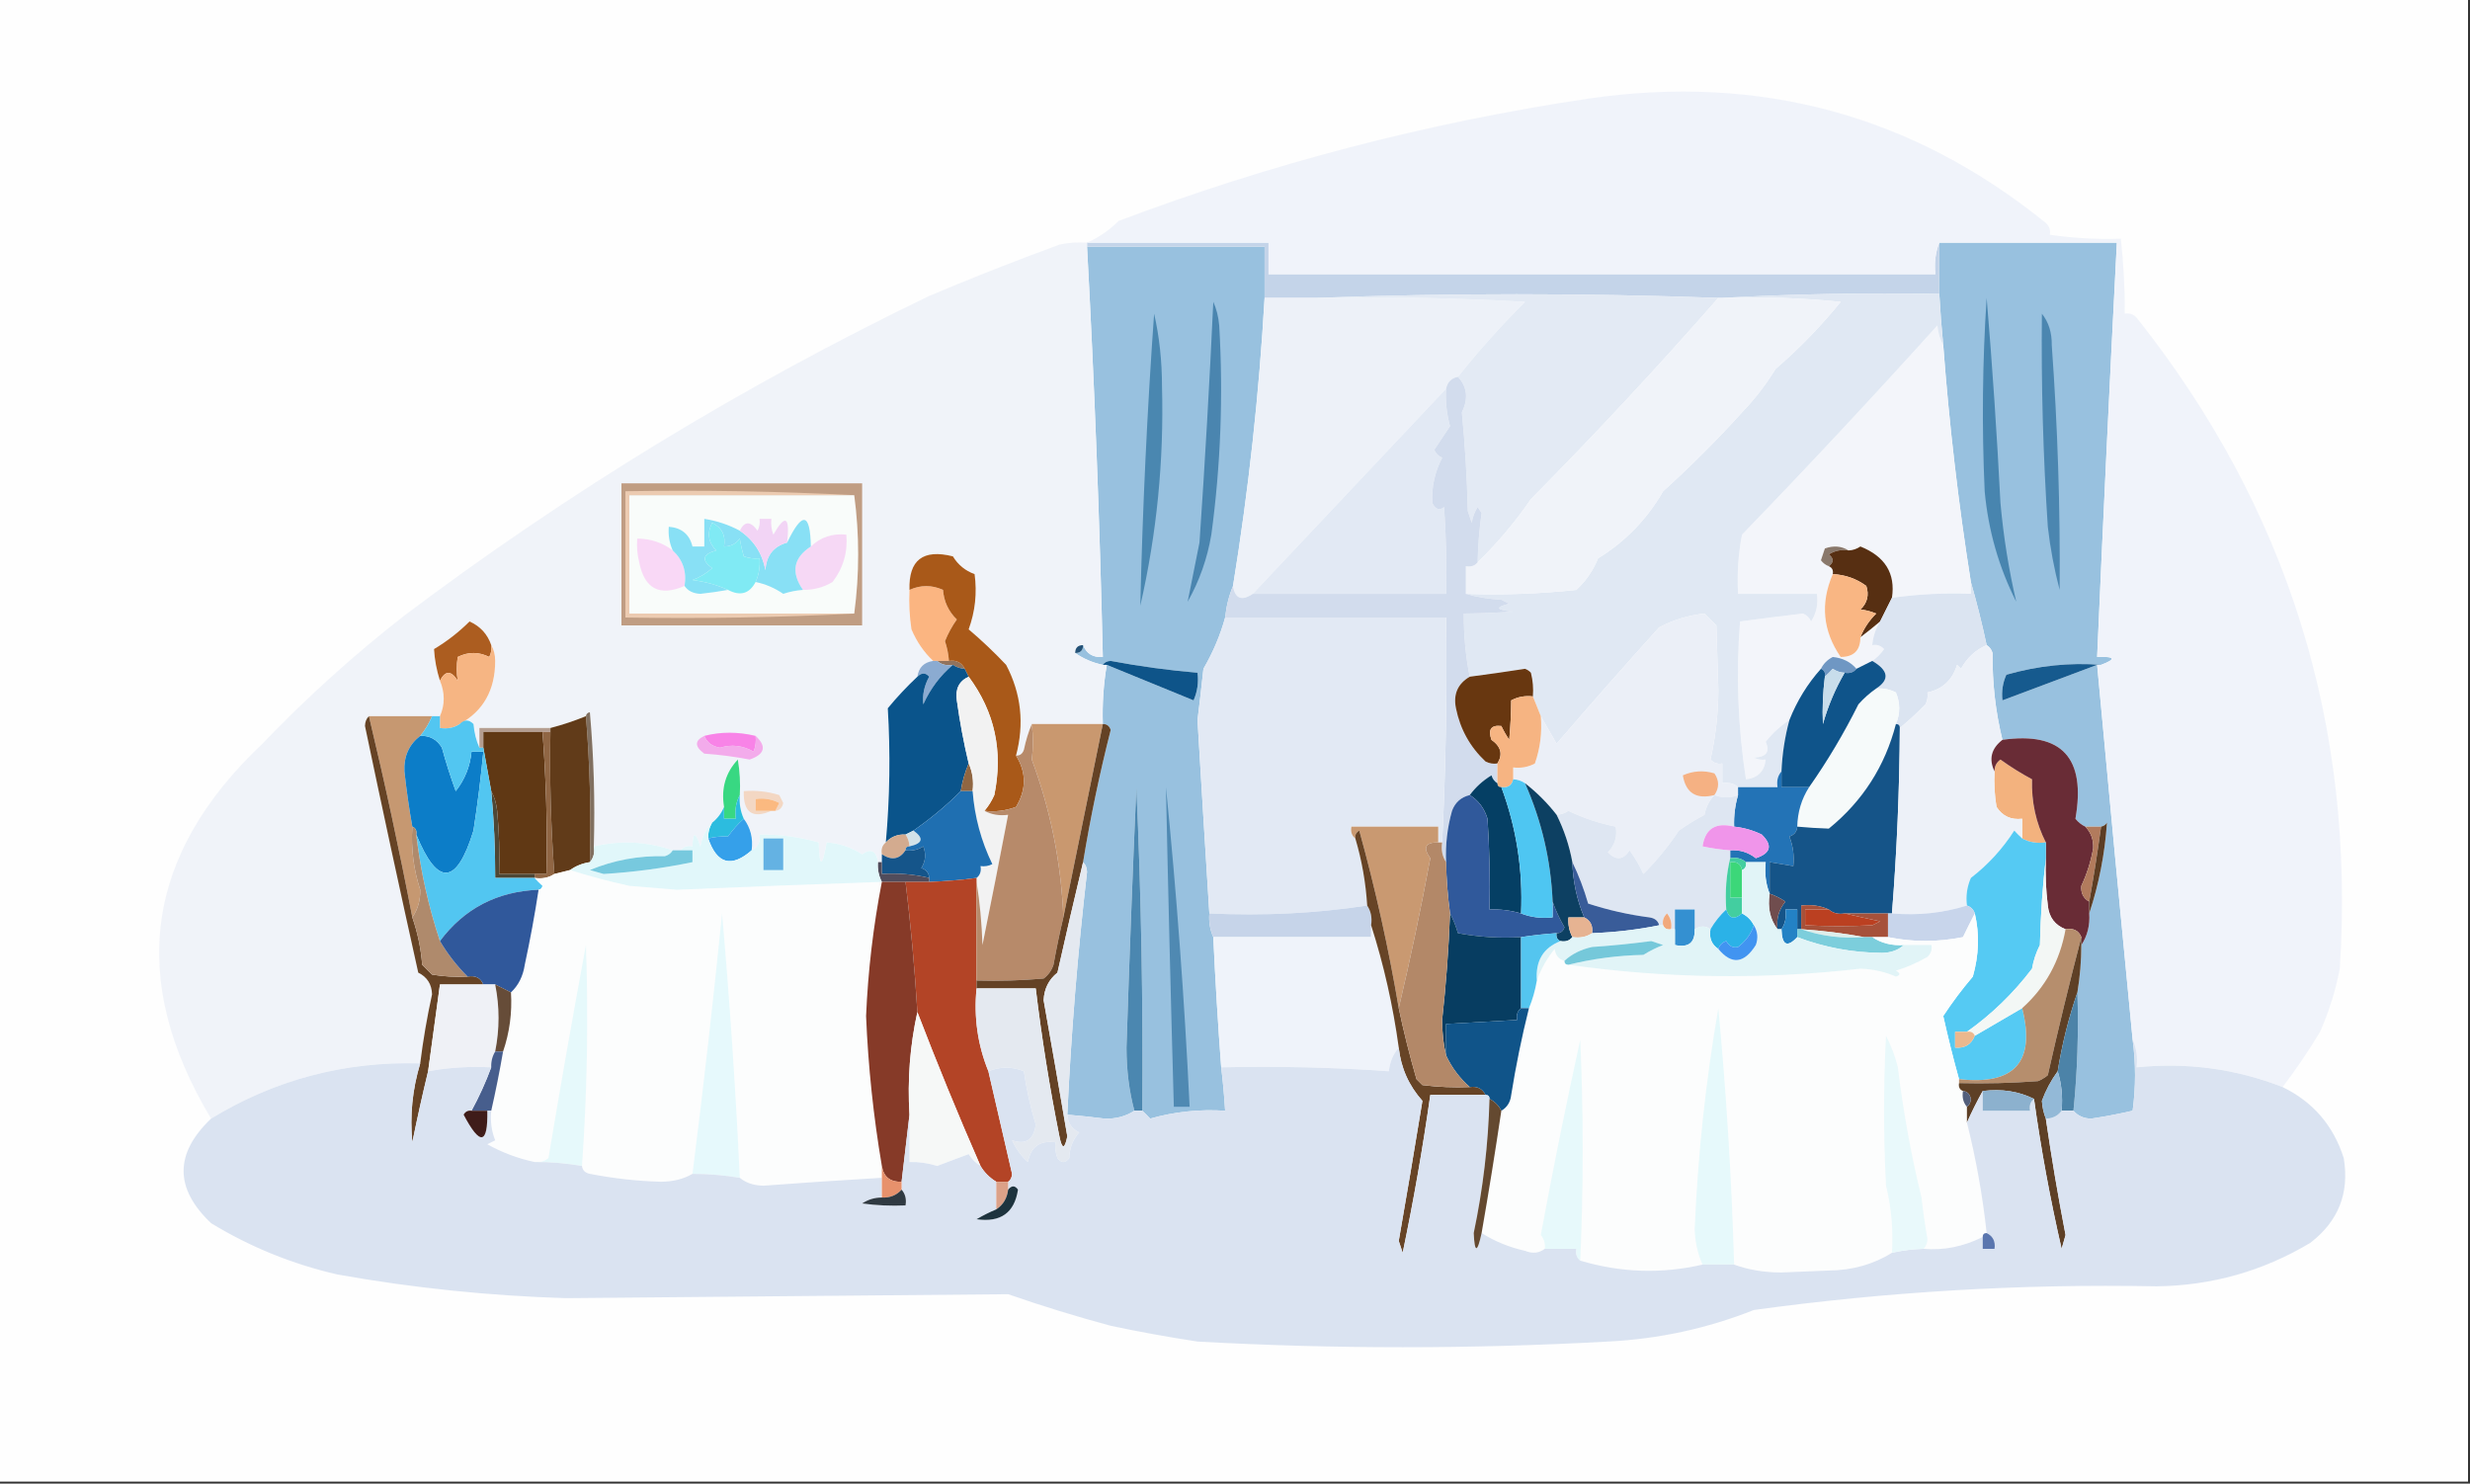 <?xml version="1.0" encoding="UTF-8"?>
<!DOCTYPE svg PUBLIC "-//W3C//DTD SVG 1.1//EN" "http://www.w3.org/Graphics/SVG/1.1/DTD/svg11.dtd">
<svg xmlns="http://www.w3.org/2000/svg" version="1.1" width="626px" height="376px" style="shape-rendering:geometricPrecision; text-rendering:geometricPrecision; image-rendering:optimizeQuality; fill-rule:evenodd; clip-rule:evenodd" xmlns:xlink="http://www.w3.org/1999/xlink">
<rect width="100%" height="100%" fill="#333333" stroke="none"/>
<g><path style="opacity:1" fill="#fefefe" d="M -0.5,-0.5 C 208.167,-0.5 416.833,-0.5 625.5,-0.5C 625.5,124.833 625.5,250.167 625.5,375.5C 416.833,375.5 208.167,375.5 -0.5,375.5C -0.5,250.167 -0.5,124.833 -0.5,-0.5 Z"/></g>
<g><path style="opacity:1" fill="#98c1df" d="M 275.5,62.5 C 290.5,62.5 305.5,62.5 320.5,62.5C 320.5,66.833 320.5,71.167 320.5,75.5C 319.118,99.858 316.451,124.192 312.5,148.5C 311.469,150.961 310.802,153.627 310.5,156.5C 309.285,160.95 307.451,165.283 305,169.5C 304.537,173.838 304.037,178.171 303.5,182.5C 304.469,198.842 305.469,215.176 306.5,231.5C 306.325,233.621 306.659,235.621 307.5,237.5C 308.011,248.513 308.677,259.513 309.5,270.5C 309.942,274.154 310.276,277.821 310.5,281.5C 304.027,281.081 297.694,281.747 291.5,283.5C 290.818,282.757 290.151,282.091 289.5,281.5C 289.724,254.153 289.224,226.82 288,199.5C 287.039,221.495 286.205,243.495 285.5,265.5C 285.505,271.211 286.172,276.544 287.5,281.5C 285.321,282.926 282.821,283.592 280,283.5C 276.833,283.099 273.666,282.766 270.5,282.5C 271.466,261.941 273.132,241.441 275.5,221C 275.472,219.93 275.139,219.097 274.5,218.5C 276.349,207.243 278.682,196.076 281.5,185C 281.164,183.97 280.497,183.47 279.5,183.5C 279.337,178.453 279.671,173.453 280.5,168.5C 287.808,171.485 295.141,174.485 302.5,177.5C 303.474,175.257 303.808,172.924 303.5,170.5C 296.121,169.874 288.788,168.874 281.5,167.5C 280.584,167.543 279.917,167.876 279.5,168.5C 276.904,167.945 274.571,166.945 272.5,165.5C 273.833,165.5 274.5,164.833 274.5,163.5C 275.374,165.69 277.041,166.69 279.5,166.5C 278.705,131.811 277.372,97.145 275.5,62.5 Z"/></g>
<g><path style="opacity:1" fill="#98c1df" d="M 491.5,61.5 C 506.5,61.5 521.5,61.5 536.5,61.5C 534.695,96.493 533.028,131.492 531.5,166.5C 536.079,166.34 536.412,167.007 532.5,168.5C 524.544,167.869 516.544,168.703 508.5,171C 507.577,173.041 507.244,175.208 507.5,177.5C 515.454,174.529 523.454,171.529 531.5,168.5C 534.427,200.174 537.427,231.841 540.5,263.5C 541.306,269.528 541.306,275.528 540.5,281.5C 537.041,282.304 533.541,282.971 530,283.5C 528.124,283.475 526.624,282.809 525.5,281.5C 526.494,271.681 526.827,261.681 526.5,251.5C 527.162,247.534 527.495,243.534 527.5,239.5C 529.04,237.162 529.706,234.495 529.5,231.5C 531.95,224.084 533.45,216.417 534,208.5C 533.617,209.056 533.117,209.389 532.5,209.5C 531.167,209.5 529.833,209.5 528.5,209.5C 527.542,209.047 526.708,208.381 526,207.5C 528.707,192.05 522.54,185.383 507.5,187.5C 505.753,180.436 504.919,173.102 505,165.5C 504.722,164.584 504.222,163.918 503.5,163.5C 502.328,158.01 500.994,152.677 499.5,147.5C 496.34,127.623 494.006,107.623 492.5,87.5C 492.073,83.176 491.739,78.842 491.5,74.5C 491.5,70.167 491.5,65.833 491.5,61.5 Z"/></g>
<g><path style="opacity:1" fill="#c4d4e9" d="M 275.5,62.5 C 275.5,62.167 275.5,61.833 275.5,61.5C 290.833,61.5 306.167,61.5 321.5,61.5C 321.5,64.167 321.5,66.833 321.5,69.5C 377.833,69.5 434.167,69.5 490.5,69.5C 490.194,66.615 490.527,63.948 491.5,61.5C 491.5,65.833 491.5,70.167 491.5,74.5C 472.992,74.17 454.659,74.503 436.5,75.5C 436.167,75.5 435.833,75.5 435.5,75.5C 401.339,74.269 367.339,74.269 333.5,75.5C 329.167,75.5 324.833,75.5 320.5,75.5C 320.5,71.167 320.5,66.833 320.5,62.5C 305.5,62.5 290.5,62.5 275.5,62.5 Z"/></g>
<g><path style="opacity:1" fill="#edf1f8" d="M 320.5,75.5 C 324.833,75.5 329.167,75.5 333.5,75.5C 351.179,75.167 368.846,75.501 386.5,76.5C 380.372,82.617 374.705,88.95 369.5,95.5C 367.856,95.81 366.856,96.81 366.5,98.5C 350.15,115.849 333.816,133.183 317.5,150.5C 314.672,152.401 313.006,151.734 312.5,148.5C 316.451,124.192 319.118,99.858 320.5,75.5 Z"/></g>
<g><path style="opacity:1" fill="#4b86b0" d="M 517.5,79.5 C 519.22,81.658 520.053,84.325 520,87.5C 521.499,108.149 522.166,128.815 522,149.5C 520.615,144.239 519.615,138.906 519,133.5C 517.807,115.52 517.307,97.52 517.5,79.5 Z"/></g>
<g><path style="opacity:1" fill="#4a87b0" d="M 292.5,79.5 C 293.83,85.295 294.496,91.462 294.5,98C 295.005,116.77 293.172,135.27 289,153.5C 289.573,128.828 290.739,104.161 292.5,79.5 Z"/></g>
<g><path style="opacity:1" fill="#f3f5fa" d="M 492.5,87.5 C 494.006,107.623 496.34,127.623 499.5,147.5C 499.5,148.5 499.5,149.5 499.5,150.5C 492.776,150.244 486.109,150.577 479.5,151.5C 480.428,145.342 477.762,141.009 471.5,138.5C 470.583,139.127 469.583,139.461 468.5,139.5C 466.712,138.378 464.712,138.211 462.5,139C 462.167,140 461.833,141 461.5,142C 462.044,142.717 462.711,143.217 463.5,143.5C 464.338,143.842 464.672,144.508 464.5,145.5C 461.304,152.919 461.97,159.919 466.5,166.5C 469.833,166.5 471.5,164.833 471.5,161.5C 473.154,160.25 474.821,158.916 476.5,157.5C 475.37,159.315 474.704,161.315 474.5,163.5C 475.675,163.281 476.675,163.614 477.5,164.5C 476.66,165.735 475.66,166.735 474.5,167.5C 473.167,168.167 471.833,168.833 470.5,169.5C 469.047,167.771 467.047,166.771 464.5,166.5C 463.145,167.188 462.145,168.188 461.5,169.5C 458.095,173.295 455.429,177.628 453.5,182.5C 451.238,183.963 449.238,185.796 447.5,188C 448.664,190.542 447.664,191.875 444.5,192C 445.448,192.483 446.448,192.649 447.5,192.5C 447.167,195.5 445.5,197.167 442.5,197.5C 440.45,184.302 439.95,170.969 441,157.5C 446.287,156.787 451.621,156.12 457,155.5C 457.945,155.905 458.612,156.572 459,157.5C 460.352,155.406 460.852,153.073 460.5,150.5C 453.833,150.5 447.167,150.5 440.5,150.5C 440.219,145.435 440.552,140.435 441.5,135.5C 458.253,118.175 474.753,100.509 491,82.5C 491.198,84.382 491.698,86.048 492.5,87.5 Z"/></g>
<g><path style="opacity:1" fill="#e3eaf4" d="M 333.5,75.5 C 367.339,74.269 401.339,74.269 435.5,75.5C 420.196,92.971 404.363,109.971 388,126.5C 384.011,132.317 379.511,137.651 374.5,142.5C 374.582,138.385 374.915,134.219 375.5,130C 375.167,129.5 374.833,129 374.5,128.5C 373.719,129.729 373.219,131.062 373,132.5C 372.667,131.5 372.333,130.5 372,129.5C 371.804,121.118 371.304,112.785 370.5,104.5C 372.188,101.039 371.854,98.039 369.5,95.5C 374.705,88.95 380.372,82.617 386.5,76.5C 368.846,75.501 351.179,75.167 333.5,75.5 Z"/></g>
<g><path style="opacity:1" fill="#4885af" d="M 503.5,75.5 C 504.941,92.659 506.108,109.993 507,127.5C 507.771,136.029 509.104,144.362 511,152.5C 506.576,143.738 503.909,134.405 503,124.5C 502.26,108.149 502.427,91.816 503.5,75.5 Z"/></g>
<g><path style="opacity:1" fill="#4a85af" d="M 307.5,76.5 C 308.309,78.292 308.809,80.292 309,82.5C 310.043,100.241 309.376,117.908 307,135.5C 305.982,141.556 303.982,147.223 301,152.5C 301.965,147.575 302.965,142.575 304,137.5C 305.394,117.177 306.561,96.843 307.5,76.5 Z"/></g>
<g><path style="opacity:1" fill="#e0e8f3" d="M 436.5,75.5 C 454.659,74.503 472.992,74.17 491.5,74.5C 491.739,78.842 492.073,83.176 492.5,87.5C 491.698,86.048 491.198,84.382 491,82.5C 474.753,100.509 458.253,118.175 441.5,135.5C 440.552,140.435 440.219,145.435 440.5,150.5C 447.167,150.5 453.833,150.5 460.5,150.5C 460.852,153.073 460.352,155.406 459,157.5C 458.612,156.572 457.945,155.905 457,155.5C 451.621,156.12 446.287,156.787 441,157.5C 439.95,170.969 440.45,184.302 442.5,197.5C 445.5,197.167 447.167,195.5 447.5,192.5C 446.448,192.649 445.448,192.483 444.5,192C 447.664,191.875 448.664,190.542 447.5,188C 449.238,185.796 451.238,183.963 453.5,182.5C 452.354,186.754 451.687,191.087 451.5,195.5C 450.566,196.568 450.232,197.901 450.5,199.5C 447.167,199.5 443.833,199.5 440.5,199.5C 439.432,198.566 438.099,198.232 436.5,198.5C 436.5,196.833 436.5,195.167 436.5,193.5C 435.325,193.719 434.325,193.386 433.5,192.5C 434.788,186.84 435.455,181.007 435.5,175C 435.333,169.5 435.167,164 435,158.5C 434,157.5 433,156.5 432,155.5C 427.935,155.94 424.102,157.106 420.5,159C 411.72,168.724 403.053,178.557 394.5,188.5C 393.169,186.133 391.836,183.8 390.5,181.5C 389.833,179.833 389.167,178.167 388.5,176.5C 388.662,174.473 388.495,172.473 388,170.5C 387.586,170.043 387.086,169.709 386.5,169.5C 381.839,170.227 377.172,170.893 372.5,171.5C 371.456,166.323 370.956,160.989 371,155.5C 375.026,155.466 379.193,155.299 383.5,155C 379.148,154.581 378.815,153.914 382.5,153C 381.833,152.667 381.167,152.333 380.5,152C 377.305,151.819 374.305,151.319 371.5,150.5C 380.857,150.832 390.19,150.498 399.5,149.5C 401.949,147.224 403.782,144.558 405,141.5C 411.897,137.279 417.397,131.612 421.5,124.5C 428.527,118.14 435.194,111.473 441.5,104.5C 444.732,101.136 447.566,97.469 450,93.5C 455.99,88.343 461.49,82.676 466.5,76.5C 456.522,75.501 446.522,75.168 436.5,75.5 Z"/></g>
<g><path style="opacity:1" fill="#f0f3f9" d="M 435.5,75.5 C 435.833,75.5 436.167,75.5 436.5,75.5C 446.522,75.168 456.522,75.501 466.5,76.5C 461.49,82.676 455.99,88.343 450,93.5C 447.566,97.469 444.732,101.136 441.5,104.5C 435.194,111.473 428.527,118.14 421.5,124.5C 417.397,131.612 411.897,137.279 405,141.5C 403.782,144.558 401.949,147.224 399.5,149.5C 390.19,150.498 380.857,150.832 371.5,150.5C 371.5,148.167 371.5,145.833 371.5,143.5C 372.791,143.737 373.791,143.404 374.5,142.5C 379.511,137.651 384.011,132.317 388,126.5C 404.363,109.971 420.196,92.971 435.5,75.5 Z"/></g>
<g><path style="opacity:1" fill="#89786b" d="M 468.5,139.5 C 466.712,139.215 465.045,139.548 463.5,140.5C 464.791,141.527 464.791,142.527 463.5,143.5C 462.711,143.217 462.044,142.717 461.5,142C 461.833,141 462.167,140 462.5,139C 464.712,138.211 466.712,138.378 468.5,139.5 Z"/></g>
<g><path style="opacity:1" fill="#572f12" d="M 479.5,151.5 C 478.471,153.517 477.471,155.517 476.5,157.5C 474.821,158.916 473.154,160.25 471.5,161.5C 472.389,159.264 473.722,157.264 475.5,155.5C 474.02,154.887 472.687,154.554 471.5,154.5C 473.256,152.809 473.756,150.809 473,148.5C 470.507,146.664 467.674,145.664 464.5,145.5C 464.672,144.508 464.338,143.842 463.5,143.5C 464.791,142.527 464.791,141.527 463.5,140.5C 465.045,139.548 466.712,139.215 468.5,139.5C 469.583,139.461 470.583,139.127 471.5,138.5C 477.762,141.009 480.428,145.342 479.5,151.5 Z"/></g>
<g><path style="opacity:1" fill="#e2e9f4" d="M 366.5,98.5 C 366.299,101.728 366.633,104.895 367.5,108C 366.167,110 364.833,112 363.5,114C 363.905,114.945 364.572,115.612 365.5,116C 363.619,119.634 362.785,123.468 363,127.5C 363.853,129.125 364.853,129.458 366,128.5C 366.5,135.826 366.666,143.159 366.5,150.5C 350.167,150.5 333.833,150.5 317.5,150.5C 333.816,133.183 350.15,115.849 366.5,98.5 Z"/></g>
<g><path style="opacity:1" fill="#d2dced" d="M 369.5,95.5 C 371.854,98.039 372.188,101.039 370.5,104.5C 371.304,112.785 371.804,121.118 372,129.5C 372.333,130.5 372.667,131.5 373,132.5C 373.219,131.062 373.719,129.729 374.5,128.5C 374.833,129 375.167,129.5 375.5,130C 374.915,134.219 374.582,138.385 374.5,142.5C 373.791,143.404 372.791,143.737 371.5,143.5C 371.5,145.833 371.5,148.167 371.5,150.5C 374.305,151.319 377.305,151.819 380.5,152C 381.167,152.333 381.833,152.667 382.5,153C 378.815,153.914 379.148,154.581 383.5,155C 379.193,155.299 375.026,155.466 371,155.5C 370.956,160.989 371.456,166.323 372.5,171.5C 369.446,173.28 368.279,175.946 369,179.5C 370.072,184.812 372.572,189.312 376.5,193C 377.448,193.483 378.448,193.649 379.5,193.5C 379.5,195.167 379.5,196.833 379.5,198.5C 378.778,198.082 378.278,197.416 378,196.5C 375.809,197.833 373.976,199.5 372.5,201.5C 370.292,202.023 368.792,203.356 368,205.5C 366.805,209.751 366.305,214.085 366.5,218.5C 365.549,217.081 365.216,215.415 365.5,213.5C 366.421,194.52 366.754,175.52 366.5,156.5C 347.833,156.5 329.167,156.5 310.5,156.5C 310.802,153.627 311.469,150.961 312.5,148.5C 313.006,151.734 314.672,152.401 317.5,150.5C 333.833,150.5 350.167,150.5 366.5,150.5C 366.666,143.159 366.5,135.826 366,128.5C 364.853,129.458 363.853,129.125 363,127.5C 362.785,123.468 363.619,119.634 365.5,116C 364.572,115.612 363.905,114.945 363.5,114C 364.833,112 366.167,110 367.5,108C 366.633,104.895 366.299,101.728 366.5,98.5C 366.856,96.81 367.856,95.81 369.5,95.5 Z"/></g>
<g><path style="opacity:1" fill="#f9b683" d="M 464.5,145.5 C 467.674,145.664 470.507,146.664 473,148.5C 473.756,150.809 473.256,152.809 471.5,154.5C 472.687,154.554 474.02,154.887 475.5,155.5C 473.722,157.264 472.389,159.264 471.5,161.5C 471.5,164.833 469.833,166.5 466.5,166.5C 461.97,159.919 461.304,152.919 464.5,145.5 Z"/></g>
<g><path style="opacity:1" fill="#e2e9f4" d="M 310.5,156.5 C 329.167,156.5 347.833,156.5 366.5,156.5C 366.754,175.52 366.421,194.52 365.5,213.5C 365.167,213.5 364.833,213.5 364.5,213.5C 364.5,212.167 364.5,210.833 364.5,209.5C 357.167,209.5 349.833,209.5 342.5,209.5C 342.263,210.791 342.596,211.791 343.5,212.5C 345.142,218.044 346.142,223.71 346.5,229.5C 333.542,231.481 320.209,232.148 306.5,231.5C 305.469,215.176 304.469,198.842 303.5,182.5C 304.037,178.171 304.537,173.838 305,169.5C 307.451,165.283 309.285,160.95 310.5,156.5 Z"/></g>
<g><path style="opacity:1" fill="#dbe4f1" d="M 499.5,147.5 C 500.994,152.677 502.328,158.01 503.5,163.5C 500.702,164.706 498.535,166.706 497,169.5C 496.667,169.167 496.333,168.833 496,168.5C 494.853,172.317 492.353,174.651 488.5,175.5C 488.649,176.552 488.483,177.552 488,178.5C 485.84,180.717 483.673,182.717 481.5,184.5C 481.5,183.833 481.167,183.5 480.5,183.5C 481.614,180.823 481.614,178.156 480.5,175.5C 478.929,174.691 477.262,174.357 475.5,174.5C 478.973,172.236 478.64,169.902 474.5,167.5C 475.66,166.735 476.66,165.735 477.5,164.5C 476.675,163.614 475.675,163.281 474.5,163.5C 474.704,161.315 475.37,159.315 476.5,157.5C 477.471,155.517 478.471,153.517 479.5,151.5C 486.109,150.577 492.776,150.244 499.5,150.5C 499.5,149.5 499.5,148.5 499.5,147.5 Z"/></g>
<g><path style="opacity:1" fill="#ebeff7" d="M 440.5,199.5 C 440.5,200.167 440.5,200.833 440.5,201.5C 438.612,202.275 436.612,202.275 434.5,201.5C 433.199,202.882 432.366,204.548 432,206.5C 429.75,207.708 427.583,209.041 425.5,210.5C 422.886,214.451 419.886,218.117 416.5,221.5C 415.542,219.376 414.375,217.376 413,215.5C 411.412,217.968 409.578,218.134 407.5,216C 409.25,214.246 409.917,212.079 409.5,209.5C 405.317,208.686 401.317,207.353 397.5,205.5C 396.583,206.127 395.583,206.461 394.5,206.5C 392.194,203.527 389.527,200.86 386.5,198.5C 385.609,197.89 384.609,197.557 383.5,197.5C 383.5,196.5 383.5,195.5 383.5,194.5C 385.467,194.739 387.301,194.406 389,193.5C 390.354,189.637 390.854,185.637 390.5,181.5C 391.836,183.8 393.169,186.133 394.5,188.5C 403.053,178.557 411.72,168.724 420.5,159C 424.102,157.106 427.935,155.94 432,155.5C 433,156.5 434,157.5 435,158.5C 435.167,164 435.333,169.5 435.5,175C 435.455,181.007 434.788,186.84 433.5,192.5C 434.325,193.386 435.325,193.719 436.5,193.5C 436.5,195.167 436.5,196.833 436.5,198.5C 438.099,198.232 439.432,198.566 440.5,199.5 Z"/></g>
<g><path style="opacity:1" fill="#f0f3f9" d="M 275.5,61.5 C 275.5,61.833 275.5,62.167 275.5,62.5C 277.372,97.145 278.705,131.811 279.5,166.5C 277.041,166.69 275.374,165.69 274.5,163.5C 273.167,163.5 272.5,164.167 272.5,165.5C 274.571,166.945 276.904,167.945 279.5,168.5C 279.833,168.5 280.167,168.5 280.5,168.5C 279.671,173.453 279.337,178.453 279.5,183.5C 273.5,183.5 267.5,183.5 261.5,183.5C 260.657,185.487 259.99,187.654 259.5,190C 259.164,191.03 258.497,191.53 257.5,191.5C 259.652,183.444 258.818,175.777 255,168.5C 251.932,165.262 248.765,162.262 245.5,159.5C 247.154,154.94 247.654,150.274 247,145.5C 244.638,144.648 242.805,143.148 241.5,141C 233.93,139.096 230.263,141.929 230.5,149.5C 230.335,152.85 230.502,156.183 231,159.5C 232.335,162.641 234.168,165.308 236.5,167.5C 234.167,167.833 232.833,169.167 232.5,171.5C 229.838,173.996 227.338,176.662 225,179.5C 225.685,190.839 225.518,202.172 224.5,213.5C 223.596,214.209 223.263,215.209 223.5,216.5C 223.5,217.167 223.5,217.833 223.5,218.5C 223.167,218.5 222.833,218.5 222.5,218.5C 222.099,215.6 220.765,214.933 218.5,216.5C 215.744,214.729 212.744,213.729 209.5,213.5C 208.377,219.966 207.71,219.966 207.5,213.5C 202.636,212.1 197.636,211.433 192.5,211.5C 192.771,213.38 192.104,214.713 190.5,215.5C 190.889,212.447 190.223,209.78 188.5,207.5C 187.659,205.621 187.325,203.621 187.5,201.5C 187.665,198.482 187.498,195.482 187,192.5C 183.899,195.779 182.732,199.779 183.5,204.5C 182.857,206.076 181.857,207.41 180.5,208.5C 178.964,210.025 177.964,212.025 177.5,214.5C 176.262,210.689 175.596,210.689 175.5,214.5C 174.209,214.263 173.209,214.596 172.5,215.5C 171.833,215.5 171.167,215.5 170.5,215.5C 163.989,213.257 157.323,212.924 150.5,214.5C 150.832,203.147 150.499,191.814 149.5,180.5C 148.893,180.624 148.56,180.957 148.5,181.5C 145.574,182.698 142.574,183.698 139.5,184.5C 133.5,184.5 127.5,184.5 121.5,184.5C 121.5,186.167 121.5,187.833 121.5,189.5C 120.691,187.708 120.191,185.708 120,183.5C 118.855,182.316 117.688,182.316 116.5,183.5C 122.494,180.212 125.494,174.879 125.5,167.5C 125.489,165.955 125.156,164.622 124.5,163.5C 123.554,160.719 121.721,158.719 119,157.5C 116.301,160.197 113.301,162.53 110,164.5C 110.153,167.174 110.653,169.84 111.5,172.5C 112.775,175.604 112.775,178.604 111.5,181.5C 110.833,181.5 110.167,181.5 109.5,181.5C 104.167,181.5 98.833,181.5 93.5,181.5C 92.861,182.097 92.528,182.93 92.5,184C 96.873,204.866 101.373,225.7 106,246.5C 108.253,247.61 109.419,249.443 109.5,252C 108.229,257.794 107.229,263.627 106.5,269.5C 87.34,268.961 69.673,273.627 53.5,283.5C 32.36,248.284 36.693,216.617 66.5,188.5C 77.676,176.827 89.676,165.994 102.5,156C 144.007,124.729 188.34,97.729 235.5,75C 246.348,70.414 257.348,66.081 268.5,62C 270.81,61.503 273.143,61.337 275.5,61.5 Z"/></g>
<g><path style="opacity:1" fill="#ac5d20" d="M 124.5,163.5 C 124.649,164.552 124.483,165.552 124,166.5C 121.333,165.167 118.667,165.167 116,166.5C 115.695,168.557 115.695,170.557 116,172.5C 114.35,169.894 112.85,169.894 111.5,172.5C 110.653,169.84 110.153,167.174 110,164.5C 113.301,162.53 116.301,160.197 119,157.5C 121.721,158.719 123.554,160.719 124.5,163.5 Z"/></g>
<g><path style="opacity:1" fill="#235177" d="M 274.5,163.5 C 274.5,164.833 273.833,165.5 272.5,165.5C 272.5,164.167 273.167,163.5 274.5,163.5 Z"/></g>
<g><path style="opacity:1" fill="#fbb581" d="M 240.5,167.5 C 239.5,167.5 238.5,167.5 237.5,167.5C 237.167,167.5 236.833,167.5 236.5,167.5C 234.168,165.308 232.335,162.641 231,159.5C 230.502,156.183 230.335,152.85 230.5,149.5C 233.335,148.214 236.168,148.214 239,149.5C 239.226,152.451 240.392,154.951 242.5,157C 241.277,158.72 240.277,160.553 239.5,162.5C 240.046,164.135 240.38,165.801 240.5,167.5 Z"/></g>
<g><path style="opacity:1" fill="#c09d83" d="M 157.5,122.5 C 177.833,122.5 198.167,122.5 218.5,122.5C 218.5,134.5 218.5,146.5 218.5,158.5C 198.167,158.5 177.833,158.5 157.5,158.5C 157.5,146.5 157.5,134.5 157.5,122.5 Z"/></g>
<g><path style="opacity:1" fill="#eccbb1" d="M 216.5,125.5 C 197.5,125.5 178.5,125.5 159.5,125.5C 159.5,135.5 159.5,145.5 159.5,155.5C 178.5,155.5 197.5,155.5 216.5,155.5C 197.341,156.497 178.007,156.83 158.5,156.5C 158.5,145.833 158.5,135.167 158.5,124.5C 178.007,124.17 197.341,124.503 216.5,125.5 Z"/></g>
<g><path style="opacity:1" fill="#f9fcfa" d="M 216.5,125.5 C 217.833,135.5 217.833,145.5 216.5,155.5C 197.5,155.5 178.5,155.5 159.5,155.5C 159.5,145.5 159.5,135.5 159.5,125.5C 178.5,125.5 197.5,125.5 216.5,125.5 Z"/></g>
<g><path style="opacity:1" fill="#f9d8f6" d="M 170.5,139.5 C 173.076,141.888 174.076,144.888 173.5,148.5C 167.175,151.242 163.342,149.242 162,142.5C 161.505,140.527 161.338,138.527 161.5,136.5C 164.884,136.517 167.884,137.517 170.5,139.5 Z"/></g>
<g><path style="opacity:1" fill="#f6d8f5" d="M 203.5,149.5 C 200.408,145.041 201.075,141.375 205.5,138.5C 207.997,136.129 210.997,135.129 214.5,135.5C 214.882,139.976 213.715,143.976 211,147.5C 208.699,148.867 206.199,149.534 203.5,149.5 Z"/></g>
<g><path style="opacity:1" fill="#88e0f5" d="M 187.5,134.5 C 191.021,136.873 193.188,140.206 194,144.5C 194.195,140.812 196.029,138.478 199.5,137.5C 203.341,129.548 205.341,129.881 205.5,138.5C 201.075,141.375 200.408,145.041 203.5,149.5C 201.801,149.62 200.135,149.954 198.5,150.5C 196.361,149.023 194.028,148.023 191.5,147.5C 192.341,145.621 192.675,143.621 192.5,141.5C 191.127,141.657 189.793,141.49 188.5,141C 188.056,139.467 187.723,137.967 187.5,136.5C 186.476,137.853 185.143,138.52 183.5,138.5C 183.978,135.722 182.978,133.722 180.5,132.5C 179.146,135.067 179.48,137.401 181.5,139.5C 178.047,140.479 177.714,141.979 180.5,144C 179.026,145.316 177.359,146.316 175.5,147C 178.742,147.406 181.742,148.239 184.5,149.5C 182.192,149.914 179.858,150.247 177.5,150.5C 175.667,150.415 174.334,149.748 173.5,148.5C 174.076,144.888 173.076,141.888 170.5,139.5C 169.659,137.621 169.325,135.621 169.5,133.5C 172.757,133.764 174.757,135.43 175.5,138.5C 176.5,138.5 177.5,138.5 178.5,138.5C 178.5,136.167 178.5,133.833 178.5,131.5C 181.658,131.983 184.658,132.983 187.5,134.5 Z"/></g>
<g><path style="opacity:1" fill="#80eaf4" d="M 191.5,147.5 C 189.936,150.477 187.603,151.144 184.5,149.5C 181.742,148.239 178.742,147.406 175.5,147C 177.359,146.316 179.026,145.316 180.5,144C 177.714,141.979 178.047,140.479 181.5,139.5C 179.48,137.401 179.146,135.067 180.5,132.5C 182.978,133.722 183.978,135.722 183.5,138.5C 185.143,138.52 186.476,137.853 187.5,136.5C 187.723,137.967 188.056,139.467 188.5,141C 189.793,141.49 191.127,141.657 192.5,141.5C 192.675,143.621 192.341,145.621 191.5,147.5 Z"/></g>
<g><path style="opacity:1" fill="#f2d4f5" d="M 199.5,137.5 C 196.029,138.478 194.195,140.812 194,144.5C 193.188,140.206 191.021,136.873 187.5,134.5C 188.696,132.019 190.196,132.019 192,134.5C 192.483,133.552 192.649,132.552 192.5,131.5C 193.5,131.5 194.5,131.5 195.5,131.5C 195.343,132.873 195.51,134.207 196,135.5C 199.042,130.188 200.209,130.855 199.5,137.5 Z"/></g>
<g><path style="opacity:1" fill="#91735d" d="M 237.5,167.5 C 238.5,167.5 239.5,167.5 240.5,167.5C 242.38,167.229 243.713,167.896 244.5,169.5C 243.391,169.443 242.391,169.11 241.5,168.5C 239.901,168.768 238.568,168.434 237.5,167.5 Z"/></g>
<g><path style="opacity:1" fill="#6f97c3" d="M 470.5,169.5 C 469.791,170.404 468.791,170.737 467.5,170.5C 466.417,170.461 465.417,170.127 464.5,169.5C 463.818,170.243 463.151,170.909 462.5,171.5C 462.672,170.508 462.338,169.842 461.5,169.5C 462.145,168.188 463.145,167.188 464.5,166.5C 467.047,166.771 469.047,167.771 470.5,169.5 Z"/></g>
<g><path style="opacity:1" fill="#8babd1" d="M 236.5,167.5 C 236.833,167.5 237.167,167.5 237.5,167.5C 238.568,168.434 239.901,168.768 241.5,168.5C 238.298,171.204 235.798,174.538 234,178.5C 233.748,176.069 234.248,173.735 235.5,171.5C 234.575,170.438 233.575,170.438 232.5,171.5C 232.833,169.167 234.167,167.833 236.5,167.5 Z"/></g>
<g><path style="opacity:1" fill="#a95919" d="M 257.5,191.5 C 260.15,195.77 260.15,200.103 257.5,204.5C 254.914,205.48 252.247,205.813 249.5,205.5C 250.504,204.317 251.338,202.984 252,201.5C 254.277,190.408 252.11,180.408 245.5,171.5C 245.167,170.833 244.833,170.167 244.5,169.5C 243.713,167.896 242.38,167.229 240.5,167.5C 240.38,165.801 240.046,164.135 239.5,162.5C 240.277,160.553 241.277,158.72 242.5,157C 240.392,154.951 239.226,152.451 239,149.5C 236.168,148.214 233.335,148.214 230.5,149.5C 230.263,141.929 233.93,139.096 241.5,141C 242.805,143.148 244.638,144.648 247,145.5C 247.654,150.274 247.154,154.94 245.5,159.5C 248.765,162.262 251.932,165.262 255,168.5C 258.818,175.777 259.652,183.444 257.5,191.5 Z"/></g>
<g><path style="opacity:1" fill="#f0f3fa" d="M 578.5,275.5 C 566.648,270.874 554.315,269.207 541.5,270.5C 541.802,267.941 541.468,265.607 540.5,263.5C 537.427,231.841 534.427,200.174 531.5,168.5C 531.833,168.5 532.167,168.5 532.5,168.5C 536.412,167.007 536.079,166.34 531.5,166.5C 533.028,131.492 534.695,96.493 536.5,61.5C 521.5,61.5 506.5,61.5 491.5,61.5C 490.527,63.948 490.194,66.615 490.5,69.5C 434.167,69.5 377.833,69.5 321.5,69.5C 321.5,66.833 321.5,64.167 321.5,61.5C 306.167,61.5 290.833,61.5 275.5,61.5C 278.439,60.215 281.105,58.381 283.5,56C 322.017,41.453 361.684,31.12 402.5,25C 446.018,18.653 484.684,29.153 518.5,56.5C 519.386,57.325 519.719,58.325 519.5,59.5C 525.455,60.364 531.455,60.697 537.5,60.5C 538.217,66.857 538.551,73.191 538.5,79.5C 539.675,79.281 540.675,79.614 541.5,80.5C 579.798,128.754 596.965,183.754 593,245.5C 591.943,251.004 590.277,256.338 588,261.5C 585.061,266.397 581.894,271.064 578.5,275.5 Z"/></g>
<g><path style="opacity:1" fill="#165a8e" d="M 532.5,168.5 C 532.167,168.5 531.833,168.5 531.5,168.5C 523.454,171.529 515.454,174.529 507.5,177.5C 507.244,175.208 507.577,173.041 508.5,171C 516.544,168.703 524.544,167.869 532.5,168.5 Z"/></g>
<g><path style="opacity:1" fill="#f6b583" d="M 124.5,163.5 C 125.156,164.622 125.489,165.955 125.5,167.5C 125.494,174.879 122.494,180.212 116.5,183.5C 115.081,184.451 113.415,184.784 111.5,184.5C 111.5,183.5 111.5,182.5 111.5,181.5C 112.775,178.604 112.775,175.604 111.5,172.5C 112.85,169.894 114.35,169.894 116,172.5C 115.695,170.557 115.695,168.557 116,166.5C 118.667,165.167 121.333,165.167 124,166.5C 124.483,165.552 124.649,164.552 124.5,163.5 Z"/></g>
<g><path style="opacity:1" fill="#0e5489" d="M 279.5,168.5 C 279.917,167.876 280.584,167.543 281.5,167.5C 288.788,168.874 296.121,169.874 303.5,170.5C 303.808,172.924 303.474,175.257 302.5,177.5C 295.141,174.485 287.808,171.485 280.5,168.5C 280.167,168.5 279.833,168.5 279.5,168.5 Z"/></g>
<g><path style="opacity:1" fill="#683710" d="M 388.5,176.5 C 386.533,176.261 384.699,176.594 383,177.5C 382.975,180.917 382.808,184.25 382.5,187.5C 381.738,186.372 381.071,185.205 380.5,184C 377.909,183.699 377.075,184.866 378,187.5C 380.428,189.205 380.928,191.205 379.5,193.5C 378.448,193.649 377.448,193.483 376.5,193C 372.572,189.312 370.072,184.812 369,179.5C 368.279,175.946 369.446,173.28 372.5,171.5C 377.172,170.893 381.839,170.227 386.5,169.5C 387.086,169.709 387.586,170.043 388,170.5C 388.495,172.473 388.662,174.473 388.5,176.5 Z"/></g>
<g><path style="opacity:1" fill="#f6b482" d="M 388.5,176.5 C 389.167,178.167 389.833,179.833 390.5,181.5C 390.854,185.637 390.354,189.637 389,193.5C 387.301,194.406 385.467,194.739 383.5,194.5C 383.5,195.5 383.5,196.5 383.5,197.5C 383.179,199.048 382.179,199.715 380.5,199.5C 379.833,199.5 379.5,199.167 379.5,198.5C 379.5,196.833 379.5,195.167 379.5,193.5C 380.928,191.205 380.428,189.205 378,187.5C 377.075,184.866 377.909,183.699 380.5,184C 381.071,185.205 381.738,186.372 382.5,187.5C 382.808,184.25 382.975,180.917 383,177.5C 384.699,176.594 386.533,176.261 388.5,176.5 Z"/></g>
<g><path style="opacity:1" fill="#c69871" d="M 93.5,181.5 C 98.833,181.5 104.167,181.5 109.5,181.5C 108.752,183.332 107.752,184.999 106.5,186.5C 103.645,188.701 102.311,191.701 102.5,195.5C 103.005,200.212 103.672,204.879 104.5,209.5C 104.153,215.047 104.82,220.38 106.5,225.5C 106.56,228.155 105.893,230.489 104.5,232.5C 101.21,215.383 97.544,198.383 93.5,181.5 Z"/></g>
<g><path style="opacity:1" fill="#b59e91" d="M 139.5,184.5 C 139.5,184.833 139.5,185.167 139.5,185.5C 138.833,185.5 138.167,185.5 137.5,185.5C 132.5,185.5 127.5,185.5 122.5,185.5C 122.5,186.833 122.5,188.167 122.5,189.5C 122.167,189.5 121.833,189.5 121.5,189.5C 121.5,187.833 121.5,186.167 121.5,184.5C 127.5,184.5 133.5,184.5 139.5,184.5 Z"/></g>
<g><path style="opacity:1" fill="#f6fafa" d="M 475.5,174.5 C 477.262,174.357 478.929,174.691 480.5,175.5C 481.614,178.156 481.614,180.823 480.5,183.5C 477.736,194.196 472.069,203.029 463.5,210C 460.881,209.917 458.214,209.75 455.5,209.5C 455.583,205.824 456.583,202.491 458.5,199.5C 463.144,192.894 467.311,185.894 471,178.5C 472.371,176.959 473.871,175.625 475.5,174.5 Z"/></g>
<g><path style="opacity:1" fill="#f883e7" d="M 191.5,186.5 C 191.657,187.873 191.49,189.207 191,190.5C 188.247,188.929 185.414,188.596 182.5,189.5C 180.517,189.185 179.184,188.185 178.5,186.5C 182.678,185.429 187.011,185.429 191.5,186.5 Z"/></g>
<g><path style="opacity:1" fill="#0f548a" d="M 474.5,167.5 C 478.64,169.902 478.973,172.236 475.5,174.5C 473.871,175.625 472.371,176.959 471,178.5C 467.311,185.894 463.144,192.894 458.5,199.5C 456.167,199.5 453.833,199.5 451.5,199.5C 451.5,198.167 451.5,196.833 451.5,195.5C 451.687,191.087 452.354,186.754 453.5,182.5C 455.429,177.628 458.095,173.295 461.5,169.5C 462.338,169.842 462.672,170.508 462.5,171.5C 461.996,175.507 461.83,179.507 462,183.5C 463.297,178.91 465.13,174.577 467.5,170.5C 468.791,170.737 469.791,170.404 470.5,169.5C 471.833,168.833 473.167,168.167 474.5,167.5 Z"/></g>
<g><path style="opacity:1" fill="#c8ddeb" d="M 467.5,170.5 C 465.13,174.577 463.297,178.91 462,183.5C 461.83,179.507 461.996,175.507 462.5,171.5C 463.151,170.909 463.818,170.243 464.5,169.5C 465.417,170.127 466.417,170.461 467.5,170.5 Z"/></g>
<g><path style="opacity:1" fill="#f3abeb" d="M 178.5,186.5 C 179.184,188.185 180.517,189.185 182.5,189.5C 185.414,188.596 188.247,188.929 191,190.5C 191.49,189.207 191.657,187.873 191.5,186.5C 194.363,189.148 193.863,191.148 190,192.5C 186.206,191.77 182.373,191.27 178.5,191C 176.019,189.196 176.019,187.696 178.5,186.5 Z"/></g>
<g><path style="opacity:1" fill="#603814" d="M 137.5,185.5 C 138.416,197.469 138.749,209.469 138.5,221.5C 137.5,221.5 136.5,221.5 135.5,221.5C 132.5,221.5 129.5,221.5 126.5,221.5C 126.666,216.156 126.499,210.823 126,205.5C 125.802,203.618 125.302,201.952 124.5,200.5C 123.833,196.833 123.167,193.167 122.5,189.5C 122.5,188.167 122.5,186.833 122.5,185.5C 127.5,185.5 132.5,185.5 137.5,185.5 Z"/></g>
<g><path style="opacity:1" fill="#0a548b" d="M 241.5,168.5 C 242.391,169.11 243.391,169.443 244.5,169.5C 244.833,170.167 245.167,170.833 245.5,171.5C 243.069,172.607 242.069,174.607 242.5,177.5C 243.251,182.921 244.251,188.254 245.5,193.5C 244.545,195.746 243.878,198.079 243.5,200.5C 239.817,204.18 235.817,207.514 231.5,210.5C 230.833,210.833 230.167,211.167 229.5,211.5C 227.486,211.392 225.82,212.058 224.5,213.5C 225.518,202.172 225.685,190.839 225,179.5C 227.338,176.662 229.838,173.996 232.5,171.5C 233.575,170.438 234.575,170.438 235.5,171.5C 234.248,173.735 233.748,176.069 234,178.5C 235.798,174.538 238.298,171.204 241.5,168.5 Z"/></g>
<g><path style="opacity:1" fill="#f5b183" d="M 434.5,201.5 C 429.925,202.657 427.258,200.99 426.5,196.5C 429.106,195.348 431.773,195.182 434.5,196C 435.752,197.828 435.752,199.661 434.5,201.5 Z"/></g>
<g><path style="opacity:1" fill="#906642" d="M 245.5,193.5 C 246.468,195.607 246.802,197.941 246.5,200.5C 245.5,200.5 244.5,200.5 243.5,200.5C 243.878,198.079 244.545,195.746 245.5,193.5 Z"/></g>
<g><path style="opacity:1" fill="#c9986f" d="M 261.5,183.5 C 267.5,183.5 273.5,183.5 279.5,183.5C 276.165,199.848 272.832,216.181 269.5,232.5C 268.964,218.75 266.297,205.416 261.5,192.5C 261.872,189.617 261.872,186.617 261.5,183.5 Z"/></g>
<g><path style="opacity:1" fill="#817061" d="M 148.5,181.5 C 148.56,180.957 148.893,180.624 149.5,180.5C 150.499,191.814 150.832,203.147 150.5,214.5C 150.768,216.099 150.434,217.432 149.5,218.5C 149.829,205.989 149.495,193.655 148.5,181.5 Z"/></g>
<g><path style="opacity:1" fill="#f3b27e" d="M 518.5,213.5 C 516.265,213.795 514.265,213.461 512.5,212.5C 512.5,210.833 512.5,209.167 512.5,207.5C 509.675,207.838 507.508,206.838 506,204.5C 505.502,201.518 505.335,198.518 505.5,195.5C 505.461,194.244 505.961,193.244 507,192.5C 509.571,194.353 512.238,196.019 515,197.5C 514.827,203.232 515.993,208.565 518.5,213.5 Z"/></g>
<g><path style="opacity:1" fill="#906644" d="M 137.5,185.5 C 138.167,185.5 138.833,185.5 139.5,185.5C 139.275,197.526 139.608,209.526 140.5,221.5C 139.081,222.451 137.415,222.784 135.5,222.5C 135.5,222.167 135.5,221.833 135.5,221.5C 136.5,221.5 137.5,221.5 138.5,221.5C 138.749,209.469 138.416,197.469 137.5,185.5 Z"/></g>
<g><path style="opacity:1" fill="#38d882" d="M 187.5,201.5 C 186.539,203.265 186.205,205.265 186.5,207.5C 185.5,207.5 184.5,207.5 183.5,207.5C 183.5,206.5 183.5,205.5 183.5,204.5C 182.732,199.779 183.899,195.779 187,192.5C 187.498,195.482 187.665,198.482 187.5,201.5 Z"/></g>
<g><path style="opacity:1" fill="#f3d7c3" d="M 196.5,205.5 C 196.804,204.85 197.137,204.183 197.5,203.5C 195.604,202.534 193.604,202.201 191.5,202.5C 191.5,203.5 191.5,204.5 191.5,205.5C 192.833,205.5 194.167,205.5 195.5,205.5C 190.684,207.581 188.351,205.914 188.5,200.5C 191.579,200.26 194.579,200.593 197.5,201.5C 197.833,202.167 198.167,202.833 198.5,203.5C 198.253,204.713 197.586,205.38 196.5,205.5 Z"/></g>
<g><path style="opacity:1" fill="#fbb980" d="M 196.5,205.5 C 196.167,205.5 195.833,205.5 195.5,205.5C 194.167,205.5 192.833,205.5 191.5,205.5C 191.5,204.5 191.5,203.5 191.5,202.5C 193.604,202.201 195.604,202.534 197.5,203.5C 197.137,204.183 196.804,204.85 196.5,205.5 Z"/></g>
<g><path style="opacity:1" fill="#2373b6" d="M 451.5,195.5 C 451.5,196.833 451.5,198.167 451.5,199.5C 453.833,199.5 456.167,199.5 458.5,199.5C 456.583,202.491 455.583,205.824 455.5,209.5C 455.423,210.75 454.756,211.583 453.5,212C 454.435,214.381 454.768,216.881 454.5,219.5C 452.5,219.167 450.5,218.833 448.5,218.5C 448.5,221.167 448.5,223.833 448.5,226.5C 447.527,224.052 447.194,221.385 447.5,218.5C 445.833,218.5 444.167,218.5 442.5,218.5C 441.432,217.566 440.099,217.232 438.5,217.5C 438.5,216.833 438.5,216.167 438.5,215.5C 440.912,215.331 443.079,215.997 445,217.5C 448.809,216.235 449.309,214.235 446.5,211.5C 444.271,210.423 441.937,209.756 439.5,209.5C 439.401,206.763 439.735,204.096 440.5,201.5C 440.5,200.833 440.5,200.167 440.5,199.5C 443.833,199.5 447.167,199.5 450.5,199.5C 450.232,197.901 450.566,196.568 451.5,195.5 Z"/></g>
<g><path style="opacity:1" fill="#155488" d="M 480.5,183.5 C 481.167,183.5 481.5,183.833 481.5,184.5C 481.412,200.199 480.745,215.865 479.5,231.5C 479.167,231.5 478.833,231.5 478.5,231.5C 474.833,231.5 471.167,231.5 467.5,231.5C 465.901,231.768 464.568,231.434 463.5,230.5C 461.393,229.532 459.059,229.198 456.5,229.5C 456.5,231.5 456.5,233.5 456.5,235.5C 456.167,235.5 455.833,235.5 455.5,235.5C 455.5,233.833 455.5,232.167 455.5,230.5C 454.5,230.5 453.5,230.5 452.5,230.5C 452.784,232.415 452.451,234.081 451.5,235.5C 451.167,235.5 450.833,235.5 450.5,235.5C 450.16,232.856 450.827,230.523 452.5,228.5C 451.234,227.638 449.901,226.971 448.5,226.5C 448.5,223.833 448.5,221.167 448.5,218.5C 450.5,218.833 452.5,219.167 454.5,219.5C 454.768,216.881 454.435,214.381 453.5,212C 454.756,211.583 455.423,210.75 455.5,209.5C 458.214,209.75 460.881,209.917 463.5,210C 472.069,203.029 477.736,194.196 480.5,183.5 Z"/></g>
<g><path style="opacity:1" fill="#4e4735" d="M 124.5,200.5 C 125.302,201.952 125.802,203.618 126,205.5C 126.499,210.823 126.666,216.156 126.5,221.5C 129.5,221.5 132.5,221.5 135.5,221.5C 135.5,221.833 135.5,222.167 135.5,222.5C 132.167,222.5 128.833,222.5 125.5,222.5C 125.521,215.146 125.187,207.813 124.5,200.5 Z"/></g>
<g><path style="opacity:1" fill="#053f64" d="M 379.5,198.5 C 379.5,199.167 379.833,199.5 380.5,199.5C 384.326,209.792 385.993,220.458 385.5,231.5C 382.904,230.735 380.237,230.401 377.5,230.5C 377.666,222.826 377.5,215.159 377,207.5C 376.196,204.854 374.696,202.854 372.5,201.5C 373.976,199.5 375.809,197.833 378,196.5C 378.278,197.416 378.778,198.082 379.5,198.5 Z"/></g>
<g><path style="opacity:1" fill="#613b19" d="M 148.5,181.5 C 149.495,193.655 149.829,205.989 149.5,218.5C 147.597,218.796 145.93,219.463 144.5,220.5C 143.167,220.833 141.833,221.167 140.5,221.5C 139.608,209.526 139.275,197.526 139.5,185.5C 139.5,185.167 139.5,184.833 139.5,184.5C 142.574,183.698 145.574,182.698 148.5,181.5 Z"/></g>
<g><path style="opacity:1" fill="#30599b" d="M 372.5,201.5 C 374.696,202.854 376.196,204.854 377,207.5C 377.5,215.159 377.666,222.826 377.5,230.5C 380.237,230.401 382.904,230.735 385.5,231.5C 387.948,232.473 390.615,232.806 393.5,232.5C 393.5,231.167 393.5,229.833 393.5,228.5C 394.238,230.663 395.238,232.83 396.5,235C 396.164,236.03 395.497,236.53 394.5,236.5C 391.482,236.704 388.482,237.037 385.5,237.5C 380.125,237.828 374.792,237.495 369.5,236.5C 368.972,234.664 368.306,232.997 367.5,231.5C 366.92,227.19 366.586,222.857 366.5,218.5C 366.305,214.085 366.805,209.751 368,205.5C 368.792,203.356 370.292,202.023 372.5,201.5 Z"/></g>
<g><path style="opacity:1" fill="#edf1f8" d="M 503.5,163.5 C 504.222,163.918 504.722,164.584 505,165.5C 504.919,173.102 505.753,180.436 507.5,187.5C 504.66,189.715 503.993,192.382 505.5,195.5C 505.335,198.518 505.502,201.518 506,204.5C 507.508,206.838 509.675,207.838 512.5,207.5C 512.5,209.167 512.5,210.833 512.5,212.5C 511.849,211.909 511.182,211.243 510.5,210.5C 507.521,215.145 503.854,219.145 499.5,222.5C 498.526,224.743 498.192,227.076 498.5,229.5C 492.455,231.393 486.121,232.06 479.5,231.5C 480.745,215.865 481.412,200.199 481.5,184.5C 483.673,182.717 485.84,180.717 488,178.5C 488.483,177.552 488.649,176.552 488.5,175.5C 492.353,174.651 494.853,172.317 496,168.5C 496.333,168.833 496.667,169.167 497,169.5C 498.535,166.706 500.702,164.706 503.5,163.5 Z"/></g>
<g><path style="opacity:1" fill="#2cbcdf" d="M 187.5,201.5 C 187.325,203.621 187.659,205.621 188.5,207.5C 187.032,208.806 185.699,210.306 184.5,212C 182.658,211.932 180.991,212.099 179.5,212.5C 179.433,211.041 179.766,209.708 180.5,208.5C 181.857,207.41 182.857,206.076 183.5,204.5C 183.5,205.5 183.5,206.5 183.5,207.5C 184.5,207.5 185.5,207.5 186.5,207.5C 186.205,205.265 186.539,203.265 187.5,201.5 Z"/></g>
<g><path style="opacity:1" fill="#0c7dc8" d="M 106.5,186.5 C 108.903,186.393 110.736,187.393 112,189.5C 113.014,193.225 114.181,196.892 115.5,200.5C 117.813,197.563 119.146,194.23 119.5,190.5C 120.5,190.5 121.5,190.5 122.5,190.5C 121.865,197.181 121.031,203.848 120,210.5C 115.738,224.414 110.904,224.747 105.5,211.5C 105.672,210.508 105.338,209.842 104.5,209.5C 103.672,204.879 103.005,200.212 102.5,195.5C 102.311,191.701 103.645,188.701 106.5,186.5 Z"/></g>
<g><path style="opacity:1" fill="#dee6f2" d="M 434.5,201.5 C 436.612,202.275 438.612,202.275 440.5,201.5C 439.735,204.096 439.401,206.763 439.5,209.5C 434.825,208.339 432.159,210.006 431.5,214.5C 433.806,214.993 436.139,215.326 438.5,215.5C 438.5,216.167 438.5,216.833 438.5,217.5C 437.515,221.634 437.182,225.968 437.5,230.5C 435.937,231.945 434.604,233.611 433.5,235.5C 432.298,234.595 430.964,234.595 429.5,235.5C 429.5,233.833 429.5,232.167 429.5,230.5C 427.833,230.5 426.167,230.5 424.5,230.5C 424.5,232.167 424.5,233.833 424.5,235.5C 424.167,235.5 423.833,235.5 423.5,235.5C 423.762,234.022 423.429,232.689 422.5,231.5C 421.614,232.325 421.281,233.325 421.5,234.5C 421.167,234.5 420.833,234.5 420.5,234.5C 420.209,233.351 419.376,232.684 418,232.5C 412.722,231.815 407.555,230.648 402.5,229C 401.441,225.312 400.107,221.812 398.5,218.5C 397.733,214.302 396.399,210.302 394.5,206.5C 395.583,206.461 396.583,206.127 397.5,205.5C 401.317,207.353 405.317,208.686 409.5,209.5C 409.917,212.079 409.25,214.246 407.5,216C 409.578,218.134 411.412,217.968 413,215.5C 414.375,217.376 415.542,219.376 416.5,221.5C 419.886,218.117 422.886,214.451 425.5,210.5C 427.583,209.041 429.75,207.708 432,206.5C 432.366,204.548 433.199,202.882 434.5,201.5 Z"/></g>
<g><path style="opacity:1" fill="#d2e2e9" d="M 231.5,210.5 C 234.218,212.423 233.884,213.756 230.5,214.5C 230.443,213.391 230.11,212.391 229.5,211.5C 230.167,211.167 230.833,210.833 231.5,210.5 Z"/></g>
<g><path style="opacity:1" fill="#4ec6f2" d="M 383.5,197.5 C 384.609,197.557 385.609,197.89 386.5,198.5C 390.717,208.035 393.05,218.035 393.5,228.5C 393.5,229.833 393.5,231.167 393.5,232.5C 390.615,232.806 387.948,232.473 385.5,231.5C 385.993,220.458 384.326,209.792 380.5,199.5C 382.179,199.715 383.179,199.048 383.5,197.5 Z"/></g>
<g><path style="opacity:1" fill="#f095ea" d="M 439.5,209.5 C 441.937,209.756 444.271,210.423 446.5,211.5C 449.309,214.235 448.809,216.235 445,217.5C 443.079,215.997 440.912,215.331 438.5,215.5C 436.139,215.326 433.806,214.993 431.5,214.5C 432.159,210.006 434.825,208.339 439.5,209.5 Z"/></g>
<g><path style="opacity:1" fill="#35a0ea" d="M 188.5,207.5 C 190.223,209.78 190.889,212.447 190.5,215.5C 185.376,219.969 181.709,218.969 179.5,212.5C 180.991,212.099 182.658,211.932 184.5,212C 185.699,210.306 187.032,208.806 188.5,207.5 Z"/></g>
<g><path style="opacity:1" fill="#d3ab8f" d="M 229.5,211.5 C 230.11,212.391 230.443,213.391 230.5,214.5C 229.833,214.5 229.5,214.833 229.5,215.5C 227.955,217.805 225.955,218.138 223.5,216.5C 223.263,215.209 223.596,214.209 224.5,213.5C 225.82,212.058 227.486,211.392 229.5,211.5 Z"/></g>
<g><path style="opacity:1" fill="#f2f2f2" d="M 245.5,171.5 C 252.11,180.408 254.277,190.408 252,201.5C 251.338,202.984 250.504,204.317 249.5,205.5C 251.265,206.461 253.265,206.795 255.5,206.5C 253.401,217.496 251.234,228.496 249,239.5C 248.827,233.984 248.327,228.651 247.5,223.5C 247.5,223.167 247.5,222.833 247.5,222.5C 248.404,221.791 248.737,220.791 248.5,219.5C 249.552,219.649 250.552,219.483 251.5,219C 248.665,213.161 246.998,206.995 246.5,200.5C 246.802,197.941 246.468,195.607 245.5,193.5C 244.251,188.254 243.251,182.921 242.5,177.5C 242.069,174.607 243.069,172.607 245.5,171.5 Z"/></g>
<g><path style="opacity:1" fill="#692c36" d="M 528.5,209.5 C 529.939,210.988 530.605,212.822 530.5,215C 529.905,218.341 528.905,221.507 527.5,224.5C 527.34,226.355 528.007,227.688 529.5,228.5C 529.5,229.5 529.5,230.5 529.5,231.5C 529.706,234.495 529.04,237.162 527.5,239.5C 527.5,238.833 527.5,238.167 527.5,237.5C 526.817,235.824 525.483,235.157 523.5,235.5C 520.808,234.47 519.308,232.47 519,229.5C 518.501,225.514 518.334,221.514 518.5,217.5C 518.5,216.167 518.5,214.833 518.5,213.5C 515.993,208.565 514.827,203.232 515,197.5C 512.238,196.019 509.571,194.353 507,192.5C 505.961,193.244 505.461,194.244 505.5,195.5C 503.993,192.382 504.66,189.715 507.5,187.5C 522.54,185.383 528.707,192.05 526,207.5C 526.708,208.381 527.542,209.047 528.5,209.5 Z"/></g>
<g><path style="opacity:1" fill="#b27b5d" d="M 528.5,209.5 C 529.833,209.5 531.167,209.5 532.5,209.5C 531.628,215.858 530.628,222.191 529.5,228.5C 528.007,227.688 527.34,226.355 527.5,224.5C 528.905,221.507 529.905,218.341 530.5,215C 530.605,212.822 529.939,210.988 528.5,209.5 Z"/></g>
<g><path style="opacity:1" fill="#1f6fb1" d="M 243.5,200.5 C 244.5,200.5 245.5,200.5 246.5,200.5C 246.998,206.995 248.665,213.161 251.5,219C 250.552,219.483 249.552,219.649 248.5,219.5C 248.737,220.791 248.404,221.791 247.5,222.5C 243.519,223.021 239.519,223.354 235.5,223.5C 235.5,223.167 235.5,222.833 235.5,222.5C 235.423,221.25 234.756,220.417 233.5,220C 234.576,218.274 234.743,216.441 234,214.5C 232.644,215.38 231.144,215.714 229.5,215.5C 229.5,214.833 229.833,214.5 230.5,214.5C 233.884,213.756 234.218,212.423 231.5,210.5C 235.817,207.514 239.817,204.18 243.5,200.5 Z"/></g>
<g><path style="opacity:1" fill="#0d4062" d="M 386.5,198.5 C 389.527,200.86 392.194,203.527 394.5,206.5C 396.399,210.302 397.733,214.302 398.5,218.5C 398.647,223.398 399.647,228.065 401.5,232.5C 400.167,232.5 398.833,232.5 397.5,232.5C 397.366,234.292 397.699,235.958 398.5,237.5C 397.791,238.404 396.791,238.737 395.5,238.5C 394.662,238.158 394.328,237.492 394.5,236.5C 395.497,236.53 396.164,236.03 396.5,235C 395.238,232.83 394.238,230.663 393.5,228.5C 393.05,218.035 390.717,208.035 386.5,198.5 Z"/></g>
<g><path style="opacity:1" fill="#52c6f1" d="M 109.5,181.5 C 110.167,181.5 110.833,181.5 111.5,181.5C 111.5,182.5 111.5,183.5 111.5,184.5C 113.415,184.784 115.081,184.451 116.5,183.5C 117.688,182.316 118.855,182.316 120,183.5C 120.191,185.708 120.691,187.708 121.5,189.5C 121.833,189.5 122.167,189.5 122.5,189.5C 123.167,193.167 123.833,196.833 124.5,200.5C 125.187,207.813 125.521,215.146 125.5,222.5C 128.833,222.5 132.167,222.5 135.5,222.5C 136.091,223.151 136.757,223.818 137.5,224.5C 137.376,225.107 137.043,225.44 136.5,225.5C 126.002,225.914 117.668,230.247 111.5,238.5C 108.578,229.715 106.578,220.715 105.5,211.5C 110.904,224.747 115.738,224.414 120,210.5C 121.031,203.848 121.865,197.181 122.5,190.5C 121.5,190.5 120.5,190.5 119.5,190.5C 119.146,194.23 117.813,197.563 115.5,200.5C 114.181,196.892 113.014,193.225 112,189.5C 110.736,187.393 108.903,186.393 106.5,186.5C 107.752,184.999 108.752,183.332 109.5,181.5 Z"/></g>
<g><path style="opacity:1" fill="#15558a" d="M 235.5,222.5 C 231.6,221.57 227.6,221.237 223.5,221.5C 223.5,220.5 223.5,219.5 223.5,218.5C 223.5,217.833 223.5,217.167 223.5,216.5C 225.955,218.138 227.955,217.805 229.5,215.5C 231.144,215.714 232.644,215.38 234,214.5C 234.743,216.441 234.576,218.274 233.5,220C 234.756,220.417 235.423,221.25 235.5,222.5 Z"/></g>
<g><path style="opacity:1" fill="#514c5b" d="M 222.5,218.5 C 222.833,218.5 223.167,218.5 223.5,218.5C 223.5,219.5 223.5,220.5 223.5,221.5C 227.6,221.237 231.6,221.57 235.5,222.5C 235.5,222.833 235.5,223.167 235.5,223.5C 233.5,223.5 231.5,223.5 229.5,223.5C 227.5,223.5 225.5,223.5 223.5,223.5C 222.699,221.958 222.366,220.292 222.5,218.5 Z"/></g>
<g><path style="opacity:1" fill="#fcfdfd" d="M 144.5,220.5 C 149.24,222.015 154.24,223.348 159.5,224.5C 163.5,224.833 167.5,225.167 171.5,225.5C 188.833,224.753 206.166,224.087 223.5,223.5C 221.326,234.717 219.993,246.051 219.5,257.5C 220.029,270.26 221.362,282.926 223.5,295.5C 223.5,296.5 223.5,297.5 223.5,298.5C 213.499,299.083 203.499,299.75 193.5,300.5C 191.048,300.461 189.048,299.794 187.5,298.5C 186.455,276.113 184.955,253.779 183,231.5C 180.787,253.507 178.287,275.507 175.5,297.5C 173.257,298.812 170.59,299.478 167.5,299.5C 161.442,299.326 155.442,298.659 149.5,297.5C 148.287,297.253 147.62,296.586 147.5,295.5C 148.821,276.836 149.155,258.169 148.5,239.5C 145.171,257.463 142.004,275.463 139,293.5C 137.989,294.337 136.822,294.67 135.5,294.5C 131.289,293.612 127.289,292.112 123.5,290C 124.167,289.667 124.833,289.333 125.5,289C 124.565,286.619 124.232,284.119 124.5,281.5C 125.627,276.531 126.627,271.531 127.5,266.5C 129.151,261.676 129.817,256.676 129.5,251.5C 131.397,249.731 132.564,247.398 133,244.5C 134.362,238.19 135.529,231.857 136.5,225.5C 137.043,225.44 137.376,225.107 137.5,224.5C 136.757,223.818 136.091,223.151 135.5,222.5C 137.415,222.784 139.081,222.451 140.5,221.5C 141.833,221.167 143.167,220.833 144.5,220.5 Z"/></g>
<g><path style="opacity:1" fill="#5c3d24" d="M 529.5,231.5 C 529.5,230.5 529.5,229.5 529.5,228.5C 530.628,222.191 531.628,215.858 532.5,209.5C 533.117,209.389 533.617,209.056 534,208.5C 533.45,216.417 531.95,224.084 529.5,231.5 Z"/></g>
<g><path style="opacity:1" fill="#e1f7fa" d="M 180.5,208.5 C 179.766,209.708 179.433,211.041 179.5,212.5C 181.709,218.969 185.376,219.969 190.5,215.5C 192.104,214.713 192.771,213.38 192.5,211.5C 197.636,211.433 202.636,212.1 207.5,213.5C 207.71,219.966 208.377,219.966 209.5,213.5C 212.744,213.729 215.744,214.729 218.5,216.5C 220.765,214.933 222.099,215.6 222.5,218.5C 222.366,220.292 222.699,221.958 223.5,223.5C 206.166,224.087 188.833,224.753 171.5,225.5C 167.5,225.167 163.5,224.833 159.5,224.5C 154.24,223.348 149.24,222.015 144.5,220.5C 145.93,219.463 147.597,218.796 149.5,218.5C 150.434,217.432 150.768,216.099 150.5,214.5C 157.323,212.924 163.989,213.257 170.5,215.5C 170.082,216.222 169.416,216.722 168.5,217C 161.87,216.825 155.537,217.992 149.5,220.5C 150.667,220.833 151.833,221.167 153,221.5C 160.621,221.032 168.121,220.032 175.5,218.5C 175.5,217.5 175.5,216.5 175.5,215.5C 174.5,215.5 173.5,215.5 172.5,215.5C 173.209,214.596 174.209,214.263 175.5,214.5C 175.596,210.689 176.262,210.689 177.5,214.5C 177.964,212.025 178.964,210.025 180.5,208.5 Z"/></g>
<g><path style="opacity:1" fill="#77c9de" d="M 170.5,215.5 C 171.167,215.5 171.833,215.5 172.5,215.5C 173.5,215.5 174.5,215.5 175.5,215.5C 175.5,216.5 175.5,217.5 175.5,218.5C 168.121,220.032 160.621,221.032 153,221.5C 151.833,221.167 150.667,220.833 149.5,220.5C 155.537,217.992 161.87,216.825 168.5,217C 169.416,216.722 170.082,216.222 170.5,215.5 Z"/></g>
<g><path style="opacity:1" fill="#64b2e3" d="M 193.5,212.5 C 195.167,212.5 196.833,212.5 198.5,212.5C 198.5,215.167 198.5,217.833 198.5,220.5C 196.833,220.5 195.167,220.5 193.5,220.5C 193.5,217.833 193.5,215.167 193.5,212.5 Z"/></g>
<g><path style="opacity:1" fill="#3cd779" d="M 441.5,220.5 C 441.5,222.833 441.5,225.167 441.5,227.5C 440.5,227.5 439.5,227.5 438.5,227.5C 438.5,224.5 438.5,221.5 438.5,218.5C 440.179,218.285 441.179,218.952 441.5,220.5 Z"/></g>
<g><path style="opacity:1" fill="#55caf3" d="M 512.5,212.5 C 514.265,213.461 516.265,213.795 518.5,213.5C 518.5,214.833 518.5,216.167 518.5,217.5C 517.671,224.655 517.171,231.989 517,239.5C 516.027,241.392 515.36,243.392 515,245.5C 510.266,251.736 504.766,257.069 498.5,261.5C 497.5,261.5 496.5,261.5 495.5,261.5C 495.5,262.833 495.5,264.167 495.5,265.5C 497.933,265.727 499.599,264.727 500.5,262.5C 504.5,260.167 508.5,257.833 512.5,255.5C 515.939,269.088 510.606,275.088 496.5,273.5C 495.059,268.326 493.726,262.993 492.5,257.5C 494.743,254.074 497.243,250.741 500,247.5C 501.551,242.046 501.718,236.712 500.5,231.5C 500.167,230.5 499.5,229.833 498.5,229.5C 498.192,227.076 498.526,224.743 499.5,222.5C 503.854,219.145 507.521,215.145 510.5,210.5C 511.182,211.243 511.849,211.909 512.5,212.5 Z"/></g>
<g><path style="opacity:1" fill="#c99971" d="M 364.5,213.5 C 361.227,213.471 360.56,214.804 362.5,217.5C 360.112,230.366 357.445,243.032 354.5,255.5C 351.928,240.305 348.595,225.305 344.5,210.5C 343.702,210.957 343.369,211.624 343.5,212.5C 342.596,211.791 342.263,210.791 342.5,209.5C 349.833,209.5 357.167,209.5 364.5,209.5C 364.5,210.833 364.5,212.167 364.5,213.5 Z"/></g>
<g><path style="opacity:1" fill="#664325" d="M 93.5,181.5 C 97.544,198.383 101.21,215.383 104.5,232.5C 105.839,236.354 106.672,240.354 107,244.5C 107.833,245.333 108.667,246.167 109.5,247C 112.482,247.498 115.482,247.665 118.5,247.5C 120.483,247.157 121.817,247.824 122.5,249.5C 118.833,249.5 115.167,249.5 111.5,249.5C 110.5,256.833 109.5,264.167 108.5,271.5C 107.083,277.354 105.749,283.354 104.5,289.5C 103.846,282.753 104.513,276.086 106.5,269.5C 107.229,263.627 108.229,257.794 109.5,252C 109.419,249.443 108.253,247.61 106,246.5C 101.373,225.7 96.873,204.866 92.5,184C 92.528,182.93 92.861,182.097 93.5,181.5 Z"/></g>
<g><path style="opacity:1" fill="#b34426" d="M 247.5,222.5 C 247.5,222.833 247.5,223.167 247.5,223.5C 247.5,231.833 247.5,240.167 247.5,248.5C 247.5,249.167 247.5,249.833 247.5,250.5C 246.782,257.827 247.782,264.827 250.5,271.5C 252.498,280.147 254.498,288.814 256.5,297.5C 256.457,298.416 256.124,299.083 255.5,299.5C 254.5,299.5 253.5,299.5 252.5,299.5C 250.806,298.473 249.473,297.139 248.5,295.5C 242.812,282.482 237.478,269.482 232.5,256.5C 231.828,245.45 230.828,234.45 229.5,223.5C 231.5,223.5 233.5,223.5 235.5,223.5C 239.519,223.354 243.519,223.021 247.5,222.5 Z"/></g>
<g><path style="opacity:1" fill="#43cea0" d="M 438.5,217.5 C 440.099,217.232 441.432,217.566 442.5,218.5C 442.672,219.492 442.338,220.158 441.5,220.5C 441.179,218.952 440.179,218.285 438.5,218.5C 438.5,221.5 438.5,224.5 438.5,227.5C 439.5,227.5 440.5,227.5 441.5,227.5C 441.5,228.833 441.5,230.167 441.5,231.5C 439.544,233.175 438.211,232.842 437.5,230.5C 437.182,225.968 437.515,221.634 438.5,217.5 Z"/></g>
<g><path style="opacity:1" fill="#395c99" d="M 398.5,218.5 C 400.107,221.812 401.441,225.312 402.5,229C 407.555,230.648 412.722,231.815 418,232.5C 419.376,232.684 420.209,233.351 420.5,234.5C 415.027,235.617 409.36,236.283 403.5,236.5C 403.771,234.62 403.104,233.287 401.5,232.5C 399.647,228.065 398.647,223.398 398.5,218.5 Z"/></g>
<g><path style="opacity:1" fill="#f1a97c" d="M 423.5,235.5 C 422.508,235.672 421.842,235.338 421.5,234.5C 421.281,233.325 421.614,232.325 422.5,231.5C 423.429,232.689 423.762,234.022 423.5,235.5 Z"/></g>
<g><path style="opacity:1" fill="#704d4e" d="M 448.5,226.5 C 449.901,226.971 451.234,227.638 452.5,228.5C 450.827,230.523 450.16,232.856 450.5,235.5C 448.612,233.012 447.945,230.012 448.5,226.5 Z"/></g>
<g><path style="opacity:1" fill="#e6b392" d="M 401.5,232.5 C 403.104,233.287 403.771,234.62 403.5,236.5C 402.081,237.451 400.415,237.784 398.5,237.5C 397.699,235.958 397.366,234.292 397.5,232.5C 398.833,232.5 400.167,232.5 401.5,232.5 Z"/></g>
<g><path style="opacity:1" fill="#bb4021" d="M 463.5,230.5 C 464.568,231.434 465.901,231.768 467.5,231.5C 470.358,232.166 473.358,232.833 476.5,233.5C 475.833,233.833 475.167,234.167 474.5,234.5C 468.909,234.79 463.242,234.79 457.5,234.5C 457.5,233.167 457.5,231.833 457.5,230.5C 459.5,230.5 461.5,230.5 463.5,230.5 Z"/></g>
<g><path style="opacity:1" fill="#b78a6a" d="M 261.5,183.5 C 261.872,186.617 261.872,189.617 261.5,192.5C 266.297,205.416 268.964,218.75 269.5,232.5C 268.565,236.435 267.731,240.435 267,244.5C 266.535,245.931 265.701,247.097 264.5,248C 258.843,248.499 253.176,248.666 247.5,248.5C 247.5,240.167 247.5,231.833 247.5,223.5C 248.327,228.651 248.827,233.984 249,239.5C 251.234,228.496 253.401,217.496 255.5,206.5C 253.265,206.795 251.265,206.461 249.5,205.5C 252.247,205.813 254.914,205.48 257.5,204.5C 260.15,200.103 260.15,195.77 257.5,191.5C 258.497,191.53 259.164,191.03 259.5,190C 259.99,187.654 260.657,185.487 261.5,183.5 Z"/></g>
<g><path style="opacity:1" fill="#c6d4e9" d="M 346.5,229.5 C 347.451,230.919 347.784,232.585 347.5,234.5C 347.5,235.5 347.5,236.5 347.5,237.5C 334.167,237.5 320.833,237.5 307.5,237.5C 306.659,235.621 306.325,233.621 306.5,231.5C 320.209,232.148 333.542,231.481 346.5,229.5 Z"/></g>
<g><path style="opacity:1" fill="#a6513a" d="M 463.5,230.5 C 461.5,230.5 459.5,230.5 457.5,230.5C 457.5,231.833 457.5,233.167 457.5,234.5C 463.242,234.79 468.909,234.79 474.5,234.5C 475.167,234.167 475.833,233.833 476.5,233.5C 473.358,232.833 470.358,232.166 467.5,231.5C 471.167,231.5 474.833,231.5 478.5,231.5C 478.5,233.5 478.5,235.5 478.5,237.5C 477.167,237.5 475.833,237.5 474.5,237.5C 473.833,237.5 473.167,237.5 472.5,237.5C 467.342,236.542 462.009,235.875 456.5,235.5C 456.5,233.5 456.5,231.5 456.5,229.5C 459.059,229.198 461.393,229.532 463.5,230.5 Z"/></g>
<g><path style="opacity:1" fill="#c8d5eb" d="M 498.5,229.5 C 499.5,229.833 500.167,230.5 500.5,231.5C 499.519,233.396 498.519,235.396 497.5,237.5C 491.112,238.79 484.778,238.79 478.5,237.5C 478.5,235.5 478.5,233.5 478.5,231.5C 478.833,231.5 479.167,231.5 479.5,231.5C 486.121,232.06 492.455,231.393 498.5,229.5 Z"/></g>
<g><path style="opacity:1" fill="#af8a6c" d="M 104.5,209.5 C 105.338,209.842 105.672,210.508 105.5,211.5C 106.578,220.715 108.578,229.715 111.5,238.5C 113.427,241.767 115.761,244.767 118.5,247.5C 115.482,247.665 112.482,247.498 109.5,247C 108.667,246.167 107.833,245.333 107,244.5C 106.672,240.354 105.839,236.354 104.5,232.5C 105.893,230.489 106.56,228.155 106.5,225.5C 104.82,220.38 104.153,215.047 104.5,209.5 Z"/></g>
<g><path style="opacity:1" fill="#30589b" d="M 136.5,225.5 C 135.529,231.857 134.362,238.19 133,244.5C 132.564,247.398 131.397,249.731 129.5,251.5C 128.167,250.833 126.833,250.167 125.5,249.5C 124.5,249.5 123.5,249.5 122.5,249.5C 121.817,247.824 120.483,247.157 118.5,247.5C 115.761,244.767 113.427,241.767 111.5,238.5C 117.668,230.247 126.002,225.914 136.5,225.5 Z"/></g>
<g><path style="opacity:1" fill="#deeeeb" d="M 456.5,235.5 C 462.009,235.875 467.342,236.542 472.5,237.5C 466.886,237.927 461.553,237.26 456.5,235.5 Z"/></g>
<g><path style="opacity:1" fill="#f3f7f5" d="M 518.5,217.5 C 518.334,221.514 518.501,225.514 519,229.5C 519.308,232.47 520.808,234.47 523.5,235.5C 522.064,243.551 518.397,250.217 512.5,255.5C 508.5,257.833 504.5,260.167 500.5,262.5C 500.158,261.662 499.492,261.328 498.5,261.5C 504.766,257.069 510.266,251.736 515,245.5C 515.36,243.392 516.027,241.392 517,239.5C 517.171,231.989 517.671,224.655 518.5,217.5 Z"/></g>
<g><path style="opacity:1" fill="#2382c5" d="M 455.5,235.5 C 455.5,236.167 455.5,236.833 455.5,237.5C 452.949,240.23 451.616,239.563 451.5,235.5C 452.451,234.081 452.784,232.415 452.5,230.5C 453.5,230.5 454.5,230.5 455.5,230.5C 455.5,232.167 455.5,233.833 455.5,235.5 Z"/></g>
<g><path style="opacity:1" fill="#7ccedc" d="M 455.5,235.5 C 455.833,235.5 456.167,235.5 456.5,235.5C 461.553,237.26 466.886,237.927 472.5,237.5C 473.167,237.5 473.833,237.5 474.5,237.5C 476.838,239.04 479.505,239.706 482.5,239.5C 481.129,240.787 479.295,241.453 477,241.5C 469.473,241.441 462.307,240.107 455.5,237.5C 455.5,236.833 455.5,236.167 455.5,235.5 Z"/></g>
<g><path style="opacity:1" fill="#eff3fa" d="M 347.5,234.5 C 350.706,244.517 353.04,254.85 354.5,265.5C 353.07,267.155 352.236,269.155 352,271.5C 337.912,270.51 323.745,270.176 309.5,270.5C 308.677,259.513 308.011,248.513 307.5,237.5C 320.833,237.5 334.167,237.5 347.5,237.5C 347.5,236.5 347.5,235.5 347.5,234.5 Z"/></g>
<g><path style="opacity:1" fill="#073d61" d="M 367.5,231.5 C 368.306,232.997 368.972,234.664 369.5,236.5C 374.792,237.495 380.125,237.828 385.5,237.5C 385.5,243.5 385.5,249.5 385.5,255.5C 384.596,256.209 384.263,257.209 384.5,258.5C 378.5,258.833 372.5,259.167 366.5,259.5C 366.5,262.167 366.5,264.833 366.5,267.5C 365.835,264.686 365.502,261.686 365.5,258.5C 366.496,249.524 367.163,240.524 367.5,231.5 Z"/></g>
<g><path style="opacity:1" fill="#3490d1" d="M 429.5,235.5 C 429.616,238.91 427.95,240.244 424.5,239.5C 424.5,238.167 424.5,236.833 424.5,235.5C 424.5,233.833 424.5,232.167 424.5,230.5C 426.167,230.5 427.833,230.5 429.5,230.5C 429.5,232.167 429.5,233.833 429.5,235.5 Z"/></g>
<g><path style="opacity:1" fill="#2bb2e7" d="M 437.5,230.5 C 438.211,232.842 439.544,233.175 441.5,231.5C 442.833,232.167 443.833,233.167 444.5,234.5C 443.802,236.667 442.469,238.5 440.5,240C 439.258,240.311 438.258,239.811 437.5,238.5C 436.478,238.855 435.811,239.522 435.5,240.5C 433.787,239.365 433.12,237.698 433.5,235.5C 434.604,233.611 435.937,231.945 437.5,230.5 Z"/></g>
<g><path style="opacity:1" fill="#fcfdfd" d="M 500.5,231.5 C 501.718,236.712 501.551,242.046 500,247.5C 497.243,250.741 494.743,254.074 492.5,257.5C 493.726,262.993 495.059,268.326 496.5,273.5C 496.5,273.833 496.5,274.167 496.5,274.5C 496.328,275.492 496.662,276.158 497.5,276.5C 497.232,278.099 497.566,279.432 498.5,280.5C 498.5,281.833 498.5,283.167 498.5,284.5C 500.816,293.732 502.483,303.065 503.5,312.5C 502.833,312.5 502.5,312.833 502.5,313.5C 497.568,315.954 492.568,316.954 487.5,316.5C 488.139,315.903 488.472,315.07 488.5,314C 487.877,310.519 487.377,307.019 487,303.5C 484.344,292.652 482.344,281.652 481,270.5C 480.299,267.673 479.299,265.006 478,262.5C 477.333,275.167 477.333,287.833 478,300.5C 479.351,306.072 479.851,311.738 479.5,317.5C 474.807,320.443 469.474,321.943 463.5,322C 459.5,322.167 455.5,322.333 451.5,322.5C 447.107,322.491 443.107,321.824 439.5,320.5C 438.872,298.79 437.539,277.123 435.5,255.5C 432.293,274.006 430.293,292.673 429.5,311.5C 429.604,314.769 430.27,317.769 431.5,320.5C 421.143,322.89 410.809,322.557 400.5,319.5C 401.334,300.825 401.334,282.158 400.5,263.5C 396.88,279.986 393.547,296.486 390.5,313C 391.337,314.011 391.67,315.178 391.5,316.5C 390.054,317.613 388.387,317.78 386.5,317C 382.541,316.125 378.875,314.625 375.5,312.5C 377.3,302.172 378.966,291.838 380.5,281.5C 381.966,280.653 382.8,279.32 383,277.5C 384.186,270.091 385.686,262.758 387.5,255.5C 388.407,253.343 389.073,251.01 389.5,248.5C 390.522,245.639 392.022,242.972 394,240.5C 394.236,242.119 395.069,243.119 396.5,243.5C 396.5,244.167 396.833,244.5 397.5,244.5C 422.11,247.991 446.777,248.325 471.5,245.5C 474.7,245.601 477.7,246.268 480.5,247.5C 481.696,247.154 481.696,246.654 480.5,246C 483.33,245.131 485.997,243.964 488.5,242.5C 489.386,241.675 489.719,240.675 489.5,239.5C 487.167,239.5 484.833,239.5 482.5,239.5C 479.505,239.706 476.838,239.04 474.5,237.5C 475.833,237.5 477.167,237.5 478.5,237.5C 484.778,238.79 491.112,238.79 497.5,237.5C 498.519,235.396 499.519,233.396 500.5,231.5 Z"/></g>
<g><path style="opacity:1" fill="#644225" d="M 279.5,183.5 C 280.497,183.47 281.164,183.97 281.5,185C 278.682,196.076 276.349,207.243 274.5,218.5C 272.272,227.803 270.106,237.136 268,246.5C 265.8,248.253 264.633,250.586 264.5,253.5C 266.553,264.987 268.553,276.487 270.5,288C 269.833,291.333 269.167,291.333 268.5,288C 266.011,275.567 264.011,263.067 262.5,250.5C 257.5,250.5 252.5,250.5 247.5,250.5C 247.5,249.833 247.5,249.167 247.5,248.5C 253.176,248.666 258.843,248.499 264.5,248C 265.701,247.097 266.535,245.931 267,244.5C 267.731,240.435 268.565,236.435 269.5,232.5C 272.832,216.181 276.165,199.848 279.5,183.5 Z"/></g>
<g><path style="opacity:1" fill="#e1f4f7" d="M 442.5,218.5 C 444.167,218.5 445.833,218.5 447.5,218.5C 447.194,221.385 447.527,224.052 448.5,226.5C 447.945,230.012 448.612,233.012 450.5,235.5C 450.833,235.5 451.167,235.5 451.5,235.5C 451.616,239.563 452.949,240.23 455.5,237.5C 462.307,240.107 469.473,241.441 477,241.5C 479.295,241.453 481.129,240.787 482.5,239.5C 484.833,239.5 487.167,239.5 489.5,239.5C 489.719,240.675 489.386,241.675 488.5,242.5C 485.997,243.964 483.33,245.131 480.5,246C 481.696,246.654 481.696,247.154 480.5,247.5C 477.7,246.268 474.7,245.601 471.5,245.5C 446.777,248.325 422.11,247.991 397.5,244.5C 403.599,242.985 409.932,242.151 416.5,242C 418.059,241.02 419.726,240.187 421.5,239.5C 420.5,239.167 419.5,238.833 418.5,238.5C 413.519,239.165 408.519,239.665 403.5,240C 400.697,240.615 398.364,241.782 396.5,243.5C 395.069,243.119 394.236,242.119 394,240.5C 392.022,242.972 390.522,245.639 389.5,248.5C 389.123,243.531 391.123,240.198 395.5,238.5C 396.791,238.737 397.791,238.404 398.5,237.5C 400.415,237.784 402.081,237.451 403.5,236.5C 409.36,236.283 415.027,235.617 420.5,234.5C 420.833,234.5 421.167,234.5 421.5,234.5C 421.842,235.338 422.508,235.672 423.5,235.5C 423.833,235.5 424.167,235.5 424.5,235.5C 424.5,236.833 424.5,238.167 424.5,239.5C 427.95,240.244 429.616,238.91 429.5,235.5C 430.964,234.595 432.298,234.595 433.5,235.5C 433.12,237.698 433.787,239.365 435.5,240.5C 438.855,244.559 442.021,244.225 445,239.5C 445.64,237.735 445.473,236.068 444.5,234.5C 443.833,233.167 442.833,232.167 441.5,231.5C 441.5,230.167 441.5,228.833 441.5,227.5C 441.5,225.167 441.5,222.833 441.5,220.5C 442.338,220.158 442.672,219.492 442.5,218.5 Z"/></g>
<g><path style="opacity:1" fill="#4194f1" d="M 444.5,234.5 C 445.473,236.068 445.64,237.735 445,239.5C 442.021,244.225 438.855,244.559 435.5,240.5C 435.811,239.522 436.478,238.855 437.5,238.5C 438.258,239.811 439.258,240.311 440.5,240C 442.469,238.5 443.802,236.667 444.5,234.5 Z"/></g>
<g><path style="opacity:1" fill="#75c8da" d="M 397.5,244.5 C 396.833,244.5 396.5,244.167 396.5,243.5C 398.364,241.782 400.697,240.615 403.5,240C 408.519,239.665 413.519,239.165 418.5,238.5C 419.5,238.833 420.5,239.167 421.5,239.5C 419.726,240.187 418.059,241.02 416.5,242C 409.932,242.151 403.599,242.985 397.5,244.5 Z"/></g>
<g><path style="opacity:1" fill="#54c5ef" d="M 394.5,236.5 C 394.328,237.492 394.662,238.158 395.5,238.5C 391.123,240.198 389.123,243.531 389.5,248.5C 389.073,251.01 388.407,253.343 387.5,255.5C 386.833,255.5 386.167,255.5 385.5,255.5C 385.5,249.5 385.5,243.5 385.5,237.5C 388.482,237.037 391.482,236.704 394.5,236.5 Z"/></g>
<g><path style="opacity:1" fill="#863a28" d="M 223.5,223.5 C 225.5,223.5 227.5,223.5 229.5,223.5C 230.828,234.45 231.828,245.45 232.5,256.5C 230.626,264.999 229.96,273.666 230.5,282.5C 229.833,288.167 229.167,293.833 228.5,299.5C 225.6,299.592 223.933,298.259 223.5,295.5C 221.362,282.926 220.029,270.26 219.5,257.5C 219.993,246.051 221.326,234.717 223.5,223.5 Z"/></g>
<g><path style="opacity:1" fill="#674426" d="M 354.5,255.5 C 355.769,261.54 357.269,267.54 359,273.5C 359.5,274 360,274.5 360.5,275C 364.486,275.499 368.486,275.666 372.5,275.5C 374.38,275.229 375.713,275.896 376.5,277.5C 371.833,277.5 367.167,277.5 362.5,277.5C 360.598,290.913 358.264,304.247 355.5,317.5C 355.167,316.5 354.833,315.5 354.5,314.5C 356.564,302.678 358.564,290.845 360.5,279C 357.041,275.115 355.041,270.615 354.5,265.5C 353.04,254.85 350.706,244.517 347.5,234.5C 347.784,232.585 347.451,230.919 346.5,229.5C 346.142,223.71 345.142,218.044 343.5,212.5C 343.369,211.624 343.702,210.957 344.5,210.5C 348.595,225.305 351.928,240.305 354.5,255.5 Z"/></g>
<g><path style="opacity:1" fill="#eff1f6" d="M 122.5,249.5 C 123.5,249.5 124.5,249.5 125.5,249.5C 126.639,255.139 126.639,260.805 125.5,266.5C 124.766,267.708 124.433,269.041 124.5,270.5C 119.073,270.218 113.74,270.551 108.5,271.5C 109.5,264.167 110.5,256.833 111.5,249.5C 115.167,249.5 118.833,249.5 122.5,249.5 Z"/></g>
<g><path style="opacity:1" fill="#b68e6d" d="M 523.5,235.5 C 525.483,235.157 526.817,235.824 527.5,237.5C 524.495,249.001 521.661,260.667 519,272.5C 518.25,273.126 517.416,273.626 516.5,274C 509.842,274.5 503.175,274.666 496.5,274.5C 496.5,274.167 496.5,273.833 496.5,273.5C 510.606,275.088 515.939,269.088 512.5,255.5C 518.397,250.217 522.064,243.551 523.5,235.5 Z"/></g>
<g><path style="opacity:1" fill="#4f89b2" d="M 295.5,199.5 C 298.194,226.3 300.194,253.3 301.5,280.5C 300.167,280.5 298.833,280.5 297.5,280.5C 296.733,253.503 296.067,226.503 295.5,199.5 Z"/></g>
<g><path style="opacity:1" fill="#4b87b0" d="M 289.5,281.5 C 288.833,281.5 288.167,281.5 287.5,281.5C 286.172,276.544 285.505,271.211 285.5,265.5C 286.205,243.495 287.039,221.495 288,199.5C 289.224,226.82 289.724,254.153 289.5,281.5 Z"/></g>
<g><path style="opacity:1" fill="#e6f9fc" d="M 187.5,298.5 C 183.534,297.838 179.534,297.505 175.5,297.5C 178.287,275.507 180.787,253.507 183,231.5C 184.955,253.779 186.455,276.113 187.5,298.5 Z"/></g>
<g><path style="opacity:1" fill="#664c38" d="M 125.5,249.5 C 126.833,250.167 128.167,250.833 129.5,251.5C 129.817,256.676 129.151,261.676 127.5,266.5C 126.833,266.5 126.167,266.5 125.5,266.5C 126.639,260.805 126.639,255.139 125.5,249.5 Z"/></g>
<g><path style="opacity:1" fill="#ebb88e" d="M 498.5,261.5 C 499.492,261.328 500.158,261.662 500.5,262.5C 499.599,264.727 497.933,265.727 495.5,265.5C 495.5,264.167 495.5,262.833 495.5,261.5C 496.5,261.5 497.5,261.5 498.5,261.5 Z"/></g>
<g><path style="opacity:1" fill="#105489" d="M 385.5,255.5 C 386.167,255.5 386.833,255.5 387.5,255.5C 385.686,262.758 384.186,270.091 383,277.5C 382.8,279.32 381.966,280.653 380.5,281.5C 379.833,280.167 378.833,279.167 377.5,278.5C 377.5,277.833 377.167,277.5 376.5,277.5C 375.713,275.896 374.38,275.229 372.5,275.5C 369.935,273.229 367.935,270.562 366.5,267.5C 366.5,264.833 366.5,262.167 366.5,259.5C 372.5,259.167 378.5,258.833 384.5,258.5C 384.263,257.209 384.596,256.209 385.5,255.5 Z"/></g>
<g><path style="opacity:1" fill="#b38868" d="M 364.5,213.5 C 364.833,213.5 365.167,213.5 365.5,213.5C 365.216,215.415 365.549,217.081 366.5,218.5C 366.586,222.857 366.92,227.19 367.5,231.5C 367.163,240.524 366.496,249.524 365.5,258.5C 365.502,261.686 365.835,264.686 366.5,267.5C 367.935,270.562 369.935,273.229 372.5,275.5C 368.486,275.666 364.486,275.499 360.5,275C 360,274.5 359.5,274 359,273.5C 357.269,267.54 355.769,261.54 354.5,255.5C 357.445,243.032 360.112,230.366 362.5,217.5C 360.56,214.804 361.227,213.471 364.5,213.5 Z"/></g>
<g><path style="opacity:1" fill="#475e8d" d="M 125.5,266.5 C 126.167,266.5 126.833,266.5 127.5,266.5C 126.627,271.531 125.627,276.531 124.5,281.5C 124.167,281.5 123.833,281.5 123.5,281.5C 122.167,281.5 120.833,281.5 119.5,281.5C 121.424,277.983 123.091,274.316 124.5,270.5C 124.433,269.041 124.766,267.708 125.5,266.5 Z"/></g>
<g><path style="opacity:1" fill="#e7f9fb" d="M 400.5,319.5 C 399.596,318.791 399.263,317.791 399.5,316.5C 396.833,316.5 394.167,316.5 391.5,316.5C 391.67,315.178 391.337,314.011 390.5,313C 393.547,296.486 396.88,279.986 400.5,263.5C 401.334,282.158 401.334,300.825 400.5,319.5 Z"/></g>
<g><path style="opacity:1" fill="#5e4026" d="M 527.5,237.5 C 527.5,238.167 527.5,238.833 527.5,239.5C 527.495,243.534 527.162,247.534 526.5,251.5C 524.286,257.919 522.619,264.586 521.5,271.5C 519.813,273.832 518.479,276.332 517.5,279C 517.605,280.592 517.939,282.092 518.5,283.5C 519.933,293.365 521.6,303.198 523.5,313C 523.167,314.167 522.833,315.333 522.5,316.5C 519.611,303.944 517.277,291.277 515.5,278.5C 511.627,276.57 507.294,275.903 502.5,276.5C 501.072,279.072 499.738,281.739 498.5,284.5C 498.5,283.167 498.5,281.833 498.5,280.5C 499.124,280.083 499.457,279.416 499.5,278.5C 499.253,277.287 498.586,276.62 497.5,276.5C 496.662,276.158 496.328,275.492 496.5,274.5C 503.175,274.666 509.842,274.5 516.5,274C 517.416,273.626 518.25,273.126 519,272.5C 521.661,260.667 524.495,249.001 527.5,237.5 Z"/></g>
<g><path style="opacity:1" fill="#4c83a8" d="M 526.5,251.5 C 526.827,261.681 526.494,271.681 525.5,281.5C 524.5,281.5 523.5,281.5 522.5,281.5C 522.813,277.958 522.479,274.625 521.5,271.5C 522.619,264.586 524.286,257.919 526.5,251.5 Z"/></g>
<g><path style="opacity:1" fill="#e6f9fb" d="M 147.5,295.5 C 143.358,294.789 139.358,294.455 135.5,294.5C 136.822,294.67 137.989,294.337 139,293.5C 142.004,275.463 145.171,257.463 148.5,239.5C 149.155,258.169 148.821,276.836 147.5,295.5 Z"/></g>
<g><path style="opacity:1" fill="#e4e9f0" d="M 274.5,218.5 C 275.139,219.097 275.472,219.93 275.5,221C 273.132,241.441 271.466,261.941 270.5,282.5C 270.624,284.582 271.624,286.082 273.5,287C 271.901,288.786 271.067,290.953 271,293.5C 270,294.833 269,294.833 268,293.5C 267.51,292.207 267.343,290.873 267.5,289.5C 263.588,288.956 261.255,290.623 260.5,294.5C 258.812,292.971 257.479,291.137 256.5,289C 260,290.192 262,288.859 262.5,285C 261.152,280.589 260.152,276.089 259.5,271.5C 256.505,270.276 253.505,270.276 250.5,271.5C 247.782,264.827 246.782,257.827 247.5,250.5C 252.5,250.5 257.5,250.5 262.5,250.5C 264.011,263.067 266.011,275.567 268.5,288C 269.167,291.333 269.833,291.333 270.5,288C 268.553,276.487 266.553,264.987 264.5,253.5C 264.633,250.586 265.8,248.253 268,246.5C 270.106,237.136 272.272,227.803 274.5,218.5 Z"/></g>
<g><path style="opacity:1" fill="#e6f9fb" d="M 439.5,320.5 C 436.833,320.5 434.167,320.5 431.5,320.5C 430.27,317.769 429.604,314.769 429.5,311.5C 430.293,292.673 432.293,274.006 435.5,255.5C 437.539,277.123 438.872,298.79 439.5,320.5 Z"/></g>
<g><path style="opacity:1" fill="#f6f8f7" d="M 232.5,256.5 C 237.478,269.482 242.812,282.482 248.5,295.5C 247.288,294.77 246.288,293.77 245.5,292.5C 242.828,293.503 240.162,294.503 237.5,295.5C 235.218,294.777 232.884,294.443 230.5,294.5C 230.5,290.5 230.5,286.5 230.5,282.5C 229.96,273.666 230.626,264.999 232.5,256.5 Z"/></g>
<g><path style="opacity:1" fill="#dae3f1" d="M 540.5,263.5 C 541.468,265.607 541.802,267.941 541.5,270.5C 554.315,269.207 566.648,270.874 578.5,275.5C 586.221,279.26 591.388,285.26 594,293.5C 595.478,302.377 592.645,309.543 585.5,315C 573.509,322.167 560.509,325.834 546.5,326C 512.326,325.344 478.326,327.344 444.5,332C 432.646,336.7 420.312,339.366 407.5,340C 372.83,341.917 338.163,341.917 303.5,340C 296.125,338.882 288.791,337.549 281.5,336C 272.724,333.64 264.058,330.973 255.5,328C 218.167,328.333 180.833,328.667 143.5,329C 124.009,328.418 104.676,326.418 85.5,323C 74.069,320.363 63.402,316.029 53.5,310C 44.211,301.182 44.211,292.348 53.5,283.5C 69.673,273.627 87.34,268.961 106.5,269.5C 104.513,276.086 103.846,282.753 104.5,289.5C 105.749,283.354 107.083,277.354 108.5,271.5C 113.74,270.551 119.073,270.218 124.5,270.5C 123.091,274.316 121.424,277.983 119.5,281.5C 118.624,281.369 117.957,281.702 117.5,282.5C 121.68,290.441 123.68,290.107 123.5,281.5C 123.833,281.5 124.167,281.5 124.5,281.5C 124.232,284.119 124.565,286.619 125.5,289C 124.833,289.333 124.167,289.667 123.5,290C 127.289,292.112 131.289,293.612 135.5,294.5C 139.358,294.455 143.358,294.789 147.5,295.5C 147.62,296.586 148.287,297.253 149.5,297.5C 155.442,298.659 161.442,299.326 167.5,299.5C 170.59,299.478 173.257,298.812 175.5,297.5C 179.534,297.505 183.534,297.838 187.5,298.5C 189.048,299.794 191.048,300.461 193.5,300.5C 203.499,299.75 213.499,299.083 223.5,298.5C 223.5,300.167 223.5,301.833 223.5,303.5C 221.692,303.491 220.025,303.991 218.5,305C 222.152,305.499 225.818,305.665 229.5,305.5C 229.768,303.901 229.434,302.568 228.5,301.5C 228.5,300.833 228.5,300.167 228.5,299.5C 229.167,293.833 229.833,288.167 230.5,282.5C 230.5,286.5 230.5,290.5 230.5,294.5C 232.884,294.443 235.218,294.777 237.5,295.5C 240.162,294.503 242.828,293.503 245.5,292.5C 246.288,293.77 247.288,294.77 248.5,295.5C 249.473,297.139 250.806,298.473 252.5,299.5C 252.5,301.833 252.5,304.167 252.5,306.5C 250.842,307.181 249.175,308.015 247.5,309C 253.609,309.866 257.109,307.366 258,301.5C 257.23,300.402 256.397,300.402 255.5,301.5C 255.5,300.833 255.5,300.167 255.5,299.5C 256.124,299.083 256.457,298.416 256.5,297.5C 254.498,288.814 252.498,280.147 250.5,271.5C 253.505,270.276 256.505,270.276 259.5,271.5C 260.152,276.089 261.152,280.589 262.5,285C 262,288.859 260,290.192 256.5,289C 257.479,291.137 258.812,292.971 260.5,294.5C 261.255,290.623 263.588,288.956 267.5,289.5C 267.343,290.873 267.51,292.207 268,293.5C 269,294.833 270,294.833 271,293.5C 271.067,290.953 271.901,288.786 273.5,287C 271.624,286.082 270.624,284.582 270.5,282.5C 273.666,282.766 276.833,283.099 280,283.5C 282.821,283.592 285.321,282.926 287.5,281.5C 288.167,281.5 288.833,281.5 289.5,281.5C 290.151,282.091 290.818,282.757 291.5,283.5C 297.694,281.747 304.027,281.081 310.5,281.5C 310.276,277.821 309.942,274.154 309.5,270.5C 323.745,270.176 337.912,270.51 352,271.5C 352.236,269.155 353.07,267.155 354.5,265.5C 355.041,270.615 357.041,275.115 360.5,279C 358.564,290.845 356.564,302.678 354.5,314.5C 354.833,315.5 355.167,316.5 355.5,317.5C 358.264,304.247 360.598,290.913 362.5,277.5C 367.167,277.5 371.833,277.5 376.5,277.5C 377.167,277.5 377.5,277.833 377.5,278.5C 377.198,289.947 375.865,301.281 373.5,312.5C 373.733,317.615 374.4,317.615 375.5,312.5C 378.875,314.625 382.541,316.125 386.5,317C 388.387,317.78 390.054,317.613 391.5,316.5C 394.167,316.5 396.833,316.5 399.5,316.5C 399.263,317.791 399.596,318.791 400.5,319.5C 410.809,322.557 421.143,322.89 431.5,320.5C 434.167,320.5 436.833,320.5 439.5,320.5C 443.107,321.824 447.107,322.491 451.5,322.5C 455.5,322.333 459.5,322.167 463.5,322C 469.474,321.943 474.807,320.443 479.5,317.5C 482.127,316.908 484.794,316.575 487.5,316.5C 492.568,316.954 497.568,315.954 502.5,313.5C 502.5,314.5 502.5,315.5 502.5,316.5C 503.5,316.5 504.5,316.5 505.5,316.5C 505.771,314.62 505.104,313.287 503.5,312.5C 502.483,303.065 500.816,293.732 498.5,284.5C 499.738,281.739 501.072,279.072 502.5,276.5C 502.5,278.167 502.5,279.833 502.5,281.5C 506.5,281.5 510.5,281.5 514.5,281.5C 514.263,280.209 514.596,279.209 515.5,278.5C 517.277,291.277 519.611,303.944 522.5,316.5C 522.833,315.333 523.167,314.167 523.5,313C 521.6,303.198 519.933,293.365 518.5,283.5C 520.199,283.473 521.533,282.806 522.5,281.5C 523.5,281.5 524.5,281.5 525.5,281.5C 526.624,282.809 528.124,283.475 530,283.5C 533.541,282.971 537.041,282.304 540.5,281.5C 541.306,275.528 541.306,269.528 540.5,263.5 Z"/></g>
<g><path style="opacity:1" fill="#3f1c19" d="M 119.5,281.5 C 120.833,281.5 122.167,281.5 123.5,281.5C 123.68,290.107 121.68,290.441 117.5,282.5C 117.957,281.702 118.624,281.369 119.5,281.5 Z"/></g>
<g><path style="opacity:1" fill="#93b9d7" d="M 521.5,271.5 C 522.479,274.625 522.813,277.958 522.5,281.5C 521.533,282.806 520.199,283.473 518.5,283.5C 517.939,282.092 517.605,280.592 517.5,279C 518.479,276.332 519.813,273.832 521.5,271.5 Z"/></g>
<g><path style="opacity:1" fill="#8cb1ce" d="M 502.5,276.5 C 507.294,275.903 511.627,276.57 515.5,278.5C 514.596,279.209 514.263,280.209 514.5,281.5C 510.5,281.5 506.5,281.5 502.5,281.5C 502.5,279.833 502.5,278.167 502.5,276.5 Z"/></g>
<g><path style="opacity:1" fill="#535f7c" d="M 497.5,276.5 C 498.586,276.62 499.253,277.287 499.5,278.5C 499.457,279.416 499.124,280.083 498.5,280.5C 497.566,279.432 497.232,278.099 497.5,276.5 Z"/></g>
<g><path style="opacity:1" fill="#644930" d="M 377.5,278.5 C 378.833,279.167 379.833,280.167 380.5,281.5C 378.966,291.838 377.3,302.172 375.5,312.5C 374.4,317.615 373.733,317.615 373.5,312.5C 375.865,301.281 377.198,289.947 377.5,278.5 Z"/></g>
<g><path style="opacity:1" fill="#e9f9fb" d="M 487.5,316.5 C 484.794,316.575 482.127,316.908 479.5,317.5C 479.851,311.738 479.351,306.072 478,300.5C 477.333,287.833 477.333,275.167 478,262.5C 479.299,265.006 480.299,267.673 481,270.5C 482.344,281.652 484.344,292.652 487,303.5C 487.377,307.019 487.877,310.519 488.5,314C 488.472,315.07 488.139,315.903 487.5,316.5 Z"/></g>
<g><path style="opacity:1" fill="#dca188" d="M 252.5,299.5 C 253.5,299.5 254.5,299.5 255.5,299.5C 255.5,300.167 255.5,300.833 255.5,301.5C 255.25,303.674 254.25,305.341 252.5,306.5C 252.5,304.167 252.5,301.833 252.5,299.5 Z"/></g>
<g><path style="opacity:1" fill="#e7916c" d="M 223.5,295.5 C 223.933,298.259 225.6,299.592 228.5,299.5C 228.5,300.167 228.5,300.833 228.5,301.5C 227.22,302.931 225.553,303.598 223.5,303.5C 223.5,301.833 223.5,300.167 223.5,298.5C 223.5,297.5 223.5,296.5 223.5,295.5 Z"/></g>
<g><path style="opacity:1" fill="#303a42" d="M 228.5,301.5 C 229.434,302.568 229.768,303.901 229.5,305.5C 225.818,305.665 222.152,305.499 218.5,305C 220.025,303.991 221.692,303.491 223.5,303.5C 225.553,303.598 227.22,302.931 228.5,301.5 Z"/></g>
<g><path style="opacity:1" fill="#1d333e" d="M 252.5,306.5 C 254.25,305.341 255.25,303.674 255.5,301.5C 256.397,300.402 257.23,300.402 258,301.5C 257.109,307.366 253.609,309.866 247.5,309C 249.175,308.015 250.842,307.181 252.5,306.5 Z"/></g>
<g><path style="opacity:1" fill="#5a76ae" d="M 503.5,312.5 C 505.104,313.287 505.771,314.62 505.5,316.5C 504.5,316.5 503.5,316.5 502.5,316.5C 502.5,315.5 502.5,314.5 502.5,313.5C 502.5,312.833 502.833,312.5 503.5,312.5 Z"/></g>
</svg>
